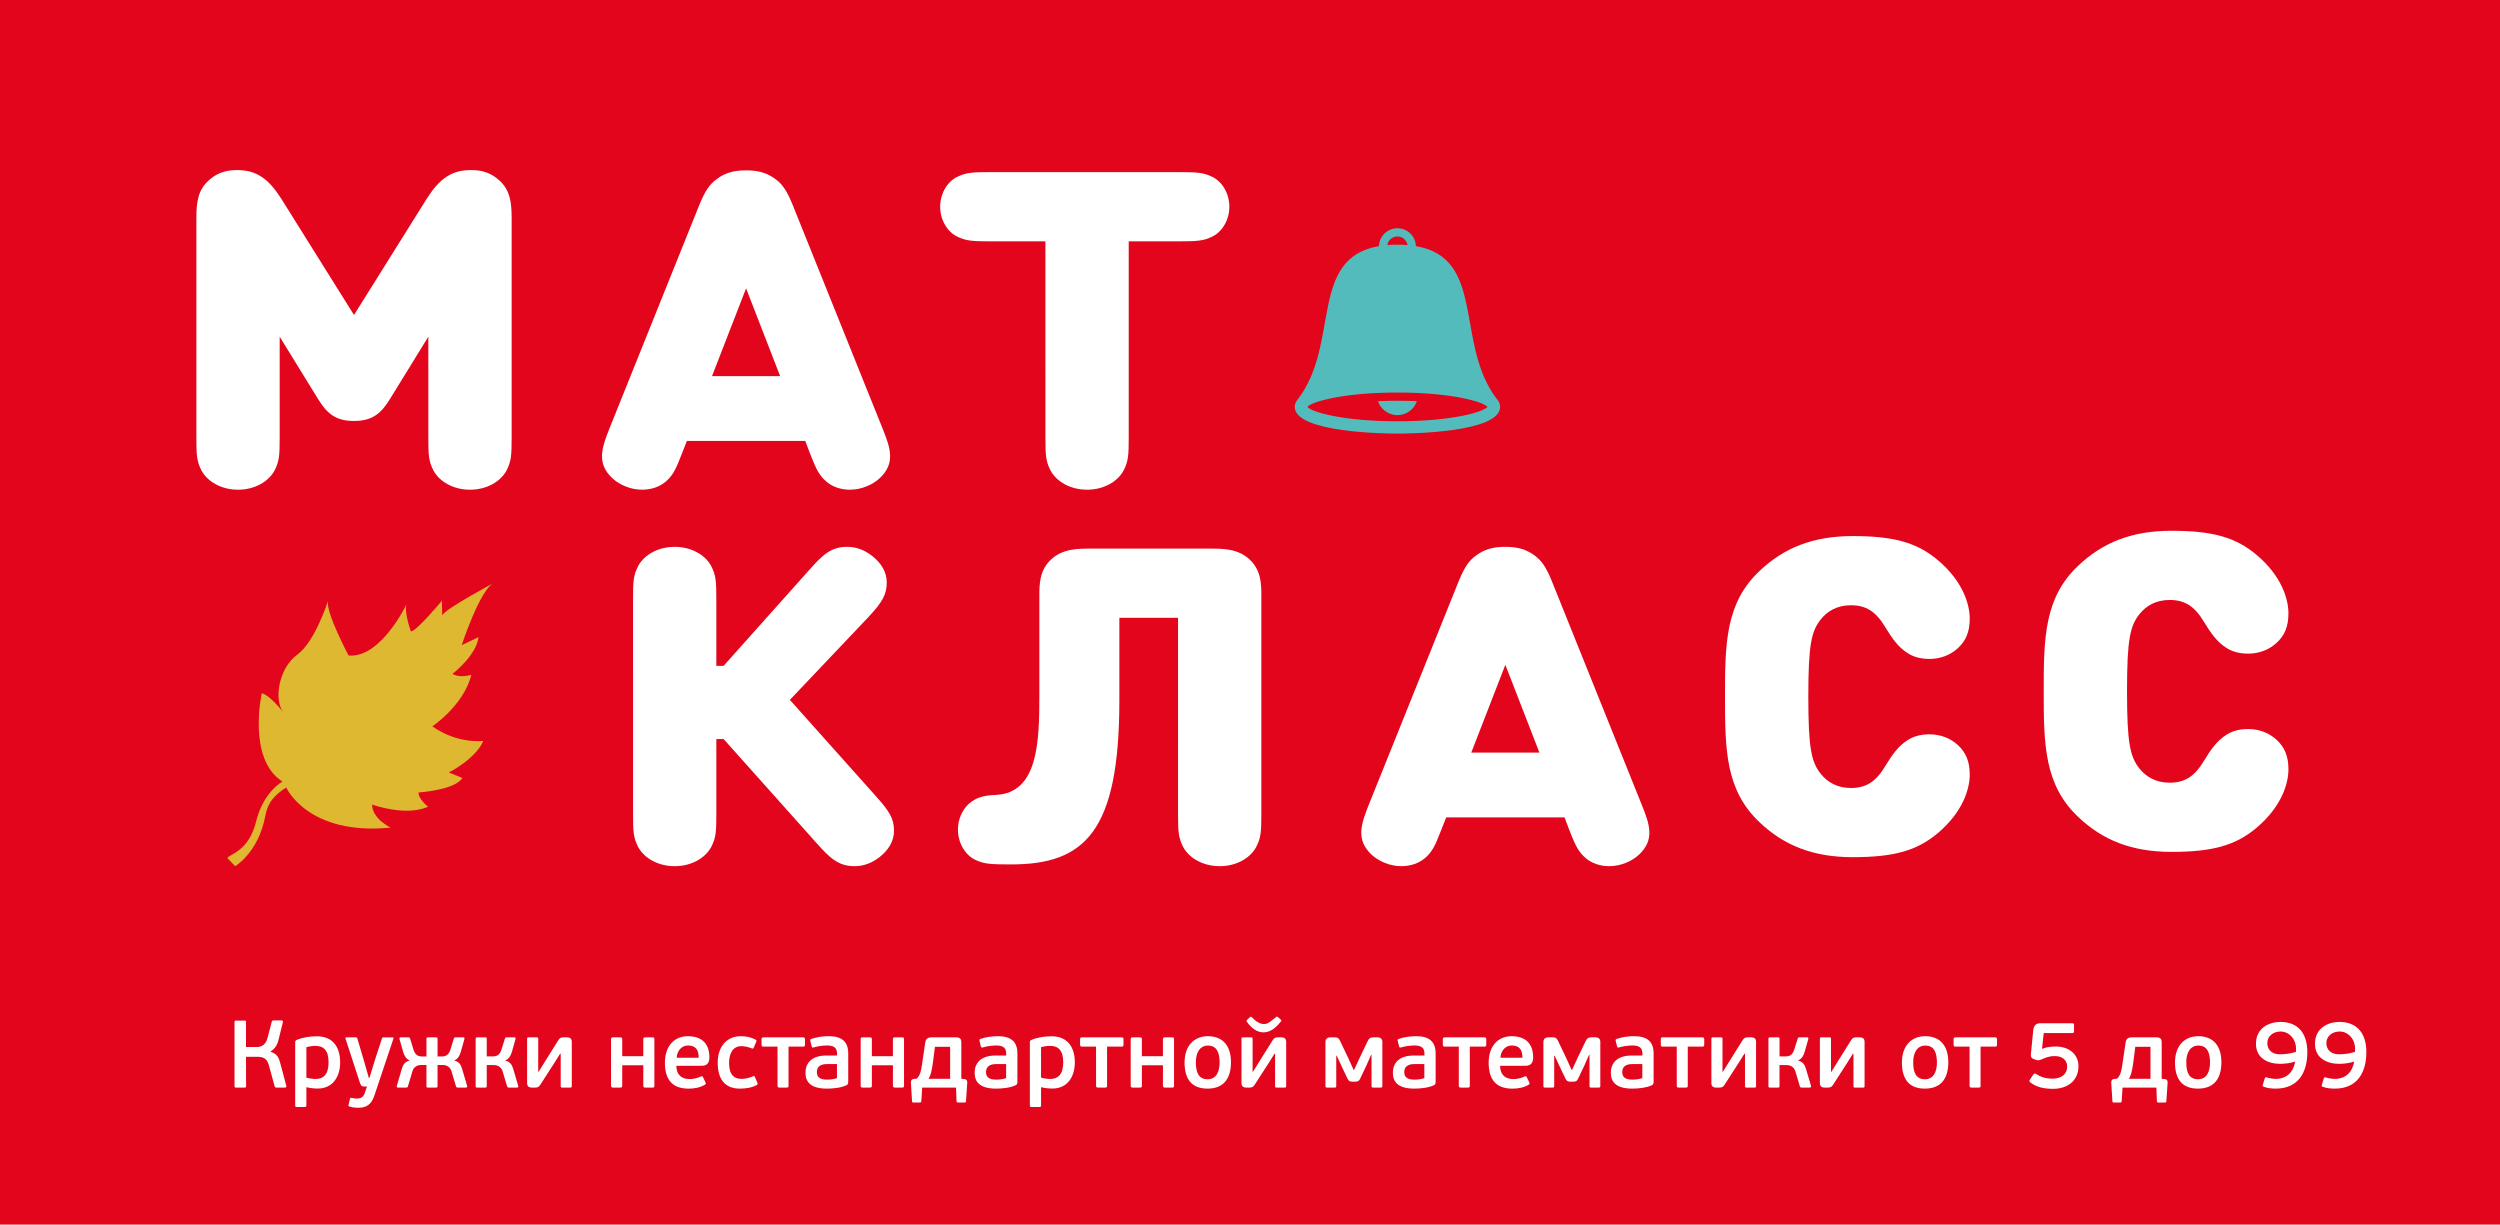 <?xml version="1.0" encoding="utf-8"?>
<!-- Generator: Adobe Illustrator 15.0.0, SVG Export Plug-In . SVG Version: 6.00 Build 0)  -->
<!DOCTYPE svg PUBLIC "-//W3C//DTD SVG 1.1//EN" "http://www.w3.org/Graphics/SVG/1.1/DTD/svg11.dtd">
<svg version="1.1" id="Layer_1" xmlns="http://www.w3.org/2000/svg" xmlns:xlink="http://www.w3.org/1999/xlink" x="0px" y="0px"
	 width="273.139px" height="133.794px" viewBox="0 0 273.139 133.794" enable-background="new 0 0 273.139 133.794"
	 xml:space="preserve">
<g>
	<rect fill="#E3051B" width="273.139" height="133.794"/>
</g>
<g>
	<g>
		<g>
			<path fill="#FFFFFF" d="M21.455,47.785c0,1.938,0.035,2.617,0.569,3.635c0.655,1.211,2.172,2.083,3.982,2.083
				s3.327-0.872,3.982-2.083c0.534-1.018,0.569-1.696,0.569-3.635v-11l4.207,6.833c0.982,1.599,1.948,2.374,3.913,2.374
				s2.931-0.775,3.914-2.374l4.207-6.833v11c0,1.938,0.034,2.617,0.569,3.635c0.655,1.211,2.172,2.083,3.982,2.083
				s3.327-0.872,3.982-2.083c0.534-1.018,0.569-1.696,0.569-3.635V23.799c0-1.793-0.207-3.037-1.328-4.071
				c-0.828-0.774-1.81-1.146-3.034-1.146c-1.086,0-1.862,0.178-2.672,0.679c-0.896,0.565-1.568,1.405-2.224,2.423l-7.965,12.729
				l-7.964-12.729c-0.655-1.018-1.328-1.857-2.224-2.423c-0.81-0.501-1.586-0.679-2.655-0.679c-1.241,0-2.224,0.372-3.052,1.146
				c-1.12,1.034-1.327,2.278-1.327,4.071C21.455,47.785,21.455,47.785,21.455,47.785z"/>
		</g>
	</g>
</g>
<g>
	<g>
		<g>
			<path fill="#FFFFFF" d="M66.584,46.816c-0.845,2.132-1.414,3.796,0.31,5.427c0.81,0.743,2.017,1.26,3.258,1.26
				c1.017,0,1.914-0.322,2.569-0.872c0.776-0.662,1.103-1.309,1.775-3.053l0.552-1.405h12.93l0.534,1.405
				c0.673,1.744,1.017,2.391,1.793,3.053c0.638,0.55,1.552,0.872,2.552,0.872c1.24,0,2.465-0.517,3.258-1.26
				c1.741-1.631,1.172-3.295,0.311-5.427L86.6,22.377c-0.639-1.583-1.139-2.262-1.88-2.811c-0.914-0.679-1.862-0.953-3.207-0.953
				s-2.31,0.274-3.207,0.953c-0.758,0.549-1.241,1.228-1.896,2.811C66.584,46.816,66.584,46.816,66.584,46.816z M85.236,41.098
				H77.79l3.724-9.595C85.236,41.098,85.236,41.098,85.236,41.098z"/>
		</g>
	</g>
</g>
<g>
	<g>
		<g>
			<path fill="#FFFFFF" d="M114.218,47.785c0,1.938,0.034,2.617,0.569,3.635c0.654,1.211,2.172,2.083,3.982,2.083
				c1.81,0,3.326-0.872,3.982-2.083c0.533-1.018,0.568-1.696,0.568-3.635V26.367h5.563c1.861,0,2.568-0.049,3.465-0.469
				c1.139-0.501,1.966-1.81,1.966-3.312s-0.827-2.811-1.966-3.312c-0.896-0.42-1.604-0.468-3.465-0.468H108.15
				c-1.861,0-2.568,0.048-3.465,0.468c-1.138,0.501-1.965,1.81-1.965,3.312s0.827,2.811,1.965,3.312
				c0.896,0.42,1.604,0.469,3.465,0.469h6.067C114.218,47.785,114.218,47.785,114.218,47.785z"/>
		</g>
	</g>
</g>
<g>
	<g>
		<g>
			<g>
				<path fill="#FFFFFF" d="M69.163,88.917c0,1.938,0.034,2.617,0.569,3.635c0.655,1.211,2.172,2.083,3.982,2.083
					c1.81,0,3.327-0.872,3.982-2.083c0.534-1.018,0.569-1.696,0.569-3.635v-8.173h0.793l10.084,11.29
					c1.535,1.729,2.466,2.601,4.225,2.601c1.034,0,1.931-0.371,2.74-1.001c0.982-0.775,1.569-1.745,1.569-2.875
					c0-1.309-0.483-2.116-2.017-3.813l-9.361-10.483l8.568-9.029c1.568-1.68,2.017-2.503,2.017-3.812c0-1.131-0.604-2.1-1.586-2.875
					c-0.793-0.631-1.707-1.002-2.741-1.002c-1.758,0-2.689,0.872-4.207,2.601l-9.292,10.402h-0.793v-7.285
					c0-1.938-0.035-2.616-0.569-3.634c-0.655-1.212-2.172-2.084-3.982-2.084c-1.811,0-3.328,0.872-3.982,2.084
					c-0.535,1.018-0.569,1.695-0.569,3.634C69.163,88.917,69.163,88.917,69.163,88.917z"/>
			</g>
		</g>
	</g>
	<g>
		<g>
			<g>
				<path fill="#FFFFFF" d="M128.708,88.917c0,1.938,0.034,2.617,0.569,3.635c0.654,1.211,2.172,2.083,3.982,2.083
					c1.81,0,3.326-0.872,3.982-2.083c0.533-1.018,0.568-1.696,0.568-3.635V65.141c0-1.261,0-2.827-1.275-4.006
					c-1.259-1.195-2.932-1.195-4.275-1.195h-13.154c-1.328,0-3.017,0-4.275,1.195c-1.275,1.179-1.275,2.745-1.275,4.006v10.741
					c0,5.185-0.121,10.758-4.775,10.968c-1.293,0.048-2.172,0.274-2.982,1.018c-0.689,0.662-1.139,1.68-1.139,2.762
					c0,1.503,0.828,2.843,1.966,3.344c0.913,0.42,1.604,0.469,3.827,0.469c8.017,0,11.844-3.489,11.844-17.93v-9.013h6.413
					C128.708,88.917,128.708,88.917,128.708,88.917z"/>
			</g>
		</g>
	</g>
	<g>
		<g>
			<g>
				<path fill="#FFFFFF" d="M149.537,87.948c-0.845,2.132-1.413,3.796,0.311,5.427c0.811,0.743,2.018,1.26,3.259,1.26
					c1.017,0,1.913-0.323,2.568-0.872c0.775-0.662,1.104-1.309,1.775-3.053l0.552-1.405h12.93l0.534,1.405
					c0.673,1.744,1.018,2.391,1.793,3.053c0.638,0.549,1.552,0.872,2.552,0.872c1.241,0,2.465-0.517,3.258-1.26
					c1.741-1.631,1.173-3.295,0.311-5.427l-9.826-24.439c-0.638-1.583-1.138-2.262-1.879-2.811
					c-0.914-0.679-1.862-0.953-3.207-0.953s-2.31,0.274-3.206,0.953c-0.759,0.549-1.241,1.228-1.896,2.811
					C149.537,87.948,149.537,87.948,149.537,87.948z M168.19,82.229h-7.447l3.724-9.595C168.19,82.229,168.19,82.229,168.19,82.229z
					"/>
			</g>
		</g>
	</g>
	<g>
		<g>
			<g>
				<path fill="#FFFFFF" d="M188.466,76.109c0,5.815,0.052,10.241,3.81,13.762c2.621,2.472,5.759,3.78,10.154,3.78
					c4.5,0,7-0.711,9.275-2.617c2.793-2.358,3.499-4.894,3.499-6.396c0-1.502-0.448-2.438-1.275-3.214s-1.931-1.195-3.12-1.195
					c-1.018,0-1.811,0.242-2.431,0.662c-0.983,0.63-1.638,1.551-2.414,2.827c-1.034,1.728-2.12,2.374-3.741,2.374
					c-1.551,0-2.586-0.679-3.258-1.502c-1.069-1.309-1.396-2.811-1.396-8.48s0.327-7.172,1.396-8.48
					c0.672-0.823,1.707-1.502,3.258-1.502c1.621,0,2.707,0.646,3.741,2.375c0.776,1.275,1.431,2.196,2.414,2.826
					c0.62,0.42,1.413,0.662,2.431,0.662c1.189,0,2.293-0.42,3.12-1.195s1.275-1.712,1.275-3.214c0-1.503-0.706-4.055-3.499-6.396
					c-2.275-1.906-4.775-2.617-9.275-2.617c-4.396,0-7.533,1.309-10.154,3.78C188.518,65.853,188.466,70.294,188.466,76.109z"/>
			</g>
		</g>
	</g>
	<g>
		<g>
			<g>
				<path fill="#FFFFFF" d="M223.287,75.531c0,5.815,0.052,10.241,3.81,13.762c2.62,2.472,5.758,3.78,10.154,3.78
					c4.499,0,6.999-0.711,9.274-2.617c2.793-2.358,3.5-4.894,3.5-6.396c0-1.502-0.448-2.438-1.275-3.214
					c-0.828-0.775-1.932-1.195-3.121-1.195c-1.017,0-1.81,0.242-2.431,0.662c-0.982,0.63-1.638,1.551-2.413,2.827
					c-1.034,1.728-2.121,2.374-3.741,2.374c-1.552,0-2.586-0.679-3.259-1.502c-1.068-1.309-1.396-2.811-1.396-8.48
					s0.328-7.172,1.396-8.48c0.673-0.823,1.707-1.502,3.259-1.502c1.62,0,2.707,0.646,3.741,2.375
					c0.775,1.275,1.431,2.196,2.413,2.826c0.621,0.42,1.414,0.662,2.431,0.662c1.189,0,2.293-0.42,3.121-1.195
					c0.827-0.775,1.275-1.712,1.275-3.214s-0.707-4.055-3.5-6.396c-2.275-1.906-4.775-2.617-9.274-2.617
					c-4.396,0-7.534,1.309-10.154,3.78C223.339,65.274,223.287,69.716,223.287,75.531z"/>
			</g>
		</g>
	</g>
</g>
<g>
	<path fill="#FFFFFF" d="M30.63,116.189l0.648,2.426c0.032,0.073,0.032,0.209-0.146,0.209h-0.92c-0.073,0-0.167-0.011-0.209-0.146
		l-0.627-2.289c-0.209-0.753-0.596-0.931-1.317-0.931h-1.181l0.01,3.199c0,0.156-0.052,0.167-0.188,0.167h-0.888
		c-0.125,0-0.188-0.011-0.188-0.167v-6.983c0-0.157,0.063-0.167,0.188-0.167h0.899c0.136,0,0.198,0.01,0.167,0.167v2.718h1.119
		c0.408,0,1.003-0.094,1.233-0.993l0.46-1.767c0.031-0.136,0.136-0.146,0.209-0.146h0.857c0.178,0,0.178,0.136,0.146,0.209
		l-0.459,1.871c-0.136,0.586-0.418,1.035-0.868,1.297v0.052C30.306,115.165,30.463,115.563,30.63,116.189z"/>
	<path fill="#FFFFFF" d="M33.275,120.946h-0.826c-0.136,0-0.199-0.021-0.199-0.178v-6.899c0-0.125,0.031-0.178,0.167-0.251
		c0.7-0.303,1.505-0.397,2.206-0.397c1.808,0,2.54,1.255,2.54,2.854c0,1.558-0.805,2.854-2.446,2.854
		c-0.376,0-0.752-0.031-1.244-0.146v1.986C33.474,120.925,33.432,120.946,33.275,120.946z M34.446,114.267
		c-0.282,0-0.721,0.063-0.972,0.146v3.324c0.429,0.114,0.742,0.146,1.024,0.146c0.805,0,1.401-0.46,1.401-1.818
		C35.899,114.736,35.345,114.267,34.446,114.267z"/>
	<path fill="#FFFFFF" d="M39.15,121.029c-0.219,0-0.575-0.01-0.92-0.125c-0.157-0.031-0.178-0.073-0.146-0.198l0.146-0.638
		c0.032-0.137,0.084-0.146,0.209-0.115c0.24,0.052,0.334,0.073,0.512,0.073c0.491,0,0.752-0.157,0.92-0.659l0.219-0.658H39.84
		c-0.25,0-0.397-0.021-0.522-0.429l-1.568-4.798c-0.031-0.095,0.01-0.146,0.115-0.146h0.962c0.157,0,0.188,0.021,0.219,0.136
		l0.711,2.404l0.543,1.893h0.063l0.585-1.913l0.773-2.373c0.031-0.115,0.052-0.146,0.209-0.146h0.951
		c0.104,0,0.136,0.042,0.104,0.136l-2.091,6.251v-0.01C40.572,120.675,40.028,121.029,39.15,121.029z"/>
	<path fill="#FFFFFF" d="M46.029,116.357c-0.429,0-0.826,0.198-0.961,0.669l-0.502,1.672c-0.031,0.115-0.125,0.126-0.178,0.126
		h-0.899c-0.167,0-0.146-0.115-0.135-0.188l0.533-1.809c0.136-0.438,0.272-0.794,0.857-0.961l-0.011-0.021
		c-0.387-0.167-0.585-0.533-0.7-0.962l-0.387-1.369c-0.011-0.073-0.011-0.178,0.125-0.178h0.857c0.073,0,0.136,0.011,0.178,0.136
		l0.376,1.224c0.199,0.616,0.543,0.731,0.951,0.731h0.46v-1.924c0-0.156,0.052-0.167,0.188-0.167h0.836
		c0.125,0,0.188,0.011,0.188,0.167v1.924h0.45c0.387,0,0.752-0.115,0.951-0.731l0.376-1.224c0.042-0.125,0.104-0.136,0.178-0.136
		h0.857c0.136,0,0.136,0.104,0.125,0.178l-0.387,1.369c-0.115,0.429-0.313,0.795-0.7,0.962l-0.011,0.021
		c0.585,0.167,0.721,0.522,0.857,0.961l0.533,1.809c0.01,0.073,0.031,0.188-0.136,0.188h-0.899c-0.052,0-0.146-0.011-0.178-0.126
		l-0.501-1.672c-0.136-0.471-0.533-0.669-0.962-0.669h-0.554v2.3c0,0.156-0.063,0.167-0.188,0.167h-0.836
		c-0.136,0-0.188-0.011-0.188-0.167v-2.3H46.029z"/>
	<path fill="#FFFFFF" d="M52.991,118.824h-0.836c-0.125,0-0.188-0.011-0.188-0.167v-5.154c0-0.156,0.063-0.167,0.188-0.167h0.836
		c0.136,0,0.188,0.011,0.188,0.167v1.913h0.659c0.387,0,0.742-0.104,0.941-0.721l0.387-1.224c0.031-0.125,0.104-0.136,0.178-0.136
		H56.2c0.136,0,0.136,0.104,0.125,0.178l-0.387,1.369c-0.115,0.429-0.324,0.795-0.711,0.962l-0.01,0.021
		c0.575,0.167,0.732,0.522,0.868,0.961l0.533,1.809c0.01,0.073,0.031,0.188-0.136,0.188h-0.898c-0.053,0-0.146-0.011-0.178-0.126
		l-0.501-1.672c-0.157-0.471-0.533-0.659-0.962-0.659h-0.763v2.29C53.179,118.813,53.127,118.824,52.991,118.824z"/>
	<path fill="#FFFFFF" d="M57.779,113.336h0.826c0.157,0,0.199,0.011,0.199,0.167v3.596h0.042l0.648-1.045
		c0.167-0.251,0.324-0.512,1.484-2.373c0.178-0.261,0.261-0.345,0.596-0.345h0.376c0.324,0,0.522,0.136,0.522,0.502v4.819
		c0,0.156-0.052,0.167-0.188,0.167h-0.836c-0.136,0-0.188-0.011-0.188-0.167v-3.533h-0.063l-0.627,1.003l-1.516,2.353
		c-0.178,0.282-0.303,0.345-0.596,0.345h-0.356c-0.345,0-0.512-0.167-0.512-0.502v-4.819
		C57.591,113.347,57.643,113.336,57.779,113.336z"/>
	<path fill="#FFFFFF" d="M67.752,118.824h-0.763c-0.157,0-0.23-0.042-0.23-0.209v-5.081c0-0.156,0.073-0.198,0.23-0.198h0.763
		c0.167,0,0.23,0.031,0.23,0.198v1.861h2.3v-1.861c0-0.156,0.073-0.198,0.23-0.198h0.763c0.178,0,0.219,0.031,0.219,0.198v5.081
		c0,0.178-0.042,0.209-0.219,0.209h-0.763c-0.157,0-0.23-0.042-0.23-0.209v-2.227h-2.3v2.227
		C67.982,118.793,67.919,118.824,67.752,118.824z"/>
	<path fill="#FFFFFF" d="M77.505,115.521c0,0.722-0.366,0.92-0.836,0.92h-2.781c0.031,1.087,0.659,1.453,1.463,1.453
		c0.45,0,0.899-0.125,1.223-0.282c0.115-0.052,0.188-0.031,0.23,0.063l0.282,0.597c0.052,0.114,0.021,0.188-0.073,0.24
		c-0.533,0.324-1.191,0.428-1.767,0.428c-1.683,0-2.603-0.867-2.603-2.832c0-1.84,1.045-2.896,2.499-2.896
		C76.743,113.211,77.505,114.089,77.505,115.521z M73.931,115.563h2.404c0-0.742-0.23-1.338-1.171-1.338
		C74.432,114.225,73.962,114.862,73.931,115.563z"/>
	<path fill="#FFFFFF" d="M82.241,117.601c0.157-0.073,0.199-0.041,0.24,0.073l0.261,0.606c0.073,0.115,0.052,0.199-0.063,0.262
		c-0.575,0.324-1.275,0.396-1.85,0.396c-1.558,0-2.415-0.951-2.415-2.822c0-1.766,0.983-2.905,2.53-2.905
		c0.575,0,1.119,0.114,1.589,0.365c0.125,0.073,0.156,0.126,0.083,0.262l-0.261,0.616c-0.052,0.115-0.094,0.146-0.261,0.073
		c-0.334-0.125-0.69-0.229-1.098-0.229c-0.961,0-1.338,0.867-1.338,1.818c0,0.973,0.282,1.757,1.359,1.757
		C81.468,117.873,81.948,117.737,82.241,117.601z"/>
	<path fill="#FFFFFF" d="M86.151,118.615c0,0.178-0.052,0.209-0.22,0.209h-0.753c-0.167,0-0.229-0.042-0.229-0.209v-4.265h-1.537
		c-0.167,0-0.209-0.074-0.209-0.21v-0.575c0-0.156,0.032-0.229,0.209-0.229h4.328c0.178,0,0.209,0.073,0.209,0.229v0.575
		c0,0.136-0.042,0.21-0.209,0.21h-1.589V118.615z"/>
	<path fill="#FFFFFF" d="M92.477,118.573c-0.617,0.282-1.465,0.365-2.133,0.365c-1.851,0-2.342-0.794-2.342-1.745
		c0-0.972,0.605-1.871,2.279-1.871h1.17v-0.178c0-0.533-0.188-0.92-1.076-0.92c-0.471,0-1.108,0.094-1.453,0.209
		c-0.156,0.042-0.209,0.021-0.24-0.104l-0.146-0.596c-0.031-0.115,0-0.188,0.094-0.22c0.586-0.22,1.328-0.303,1.944-0.303
		c1.453,0,2.101,0.658,2.101,1.881v3.137C92.674,118.396,92.611,118.511,92.477,118.573z M90.438,116.252
		c-0.46,0-1.191,0.063-1.191,0.899c0,0.596,0.439,0.805,1.107,0.805c0.199,0,0.722-0.021,1.088-0.167v-1.537H90.438z"/>
	<path fill="#FFFFFF" d="M95.027,118.824h-0.764c-0.156,0-0.23-0.042-0.23-0.209v-5.081c0-0.156,0.074-0.198,0.23-0.198h0.764
		c0.167,0,0.229,0.031,0.229,0.198v1.861h2.3v-1.861c0-0.156,0.073-0.198,0.23-0.198h0.763c0.178,0,0.22,0.031,0.22,0.198v5.081
		c0,0.178-0.042,0.209-0.22,0.209h-0.763c-0.157,0-0.23-0.042-0.23-0.209v-2.227h-2.3v2.227
		C95.257,118.793,95.194,118.824,95.027,118.824z"/>
	<path fill="#FFFFFF" d="M100.734,116.294l0.355-2.394c0.053-0.387,0.251-0.564,0.722-0.564h2.624c0.512,0,0.596,0.22,0.596,0.586
		v3.94l0.324,0.031c0.281,0.031,0.324,0.188,0.324,0.387l-0.137,2.028c0,0.094-0.041,0.146-0.136,0.146h-0.763
		c-0.084,0-0.125-0.053-0.137-0.146l-0.052-1.484h-3.7c-0.031,0.491-0.063,0.993-0.094,1.484c-0.012,0.094-0.053,0.146-0.146,0.146
		h-0.742c-0.084,0-0.126-0.042-0.126-0.137l-0.126-2.027c0-0.209,0.043-0.376,0.335-0.408l0.304-0.031
		C100.516,117.496,100.631,117.058,100.734,116.294z M102.146,114.371l-0.199,1.578c-0.167,1.255-0.303,1.6-0.502,1.913h2.362
		v-3.491H102.146z"/>
	<path fill="#FFFFFF" d="M110.959,118.573c-0.617,0.282-1.464,0.365-2.133,0.365c-1.851,0-2.342-0.794-2.342-1.745
		c0-0.972,0.606-1.871,2.279-1.871h1.17v-0.178c0-0.533-0.188-0.92-1.076-0.92c-0.471,0-1.108,0.094-1.453,0.209
		c-0.156,0.042-0.209,0.021-0.24-0.104l-0.146-0.596c-0.031-0.115,0-0.188,0.094-0.22c0.586-0.22,1.328-0.303,1.945-0.303
		c1.452,0,2.101,0.658,2.101,1.881v3.137C111.157,118.396,111.094,118.511,110.959,118.573z M108.92,116.252
		c-0.459,0-1.191,0.063-1.191,0.899c0,0.596,0.439,0.805,1.107,0.805c0.199,0,0.722-0.021,1.088-0.167v-1.537H108.92z"/>
	<path fill="#FFFFFF" d="M113.541,120.946h-0.826c-0.136,0-0.198-0.021-0.198-0.178v-6.899c0-0.125,0.031-0.178,0.167-0.251
		c0.701-0.303,1.506-0.397,2.206-0.397c1.808,0,2.54,1.255,2.54,2.854c0,1.558-0.805,2.854-2.446,2.854
		c-0.376,0-0.753-0.031-1.243-0.146v1.986C113.74,120.925,113.697,120.946,113.541,120.946z M114.712,114.267
		c-0.282,0-0.722,0.063-0.972,0.146v3.324c0.428,0.114,0.742,0.146,1.023,0.146c0.805,0,1.4-0.46,1.4-1.818
		C116.164,114.736,115.611,114.267,114.712,114.267z"/>
	<path fill="#FFFFFF" d="M120.953,118.615c0,0.178-0.053,0.209-0.221,0.209h-0.752c-0.168,0-0.23-0.042-0.23-0.209v-4.265h-1.536
		c-0.167,0-0.21-0.074-0.21-0.21v-0.575c0-0.156,0.032-0.229,0.21-0.229h4.327c0.178,0,0.209,0.073,0.209,0.229v0.575
		c0,0.136-0.041,0.21-0.209,0.21h-1.588V118.615z"/>
	<path fill="#FFFFFF" d="M124.528,118.824h-0.763c-0.157,0-0.23-0.042-0.23-0.209v-5.081c0-0.156,0.073-0.198,0.23-0.198h0.763
		c0.167,0,0.229,0.031,0.229,0.198v1.861h2.3v-1.861c0-0.156,0.073-0.198,0.229-0.198h0.764c0.178,0,0.22,0.031,0.22,0.198v5.081
		c0,0.178-0.042,0.209-0.22,0.209h-0.764c-0.156,0-0.229-0.042-0.229-0.209v-2.227h-2.3v2.227
		C124.758,118.793,124.695,118.824,124.528,118.824z"/>
	<path fill="#FFFFFF" d="M131.93,118.938c-1.684,0-2.51-0.982-2.51-2.854c0-1.829,1.046-2.874,2.541-2.874
		c1.662,0,2.529,1.076,2.529,2.843C134.49,117.904,133.633,118.938,131.93,118.938z M131.981,114.235
		c-0.899,0-1.327,0.784-1.327,1.818c0,1.16,0.324,1.861,1.285,1.861c0.973,0,1.307-0.868,1.307-1.83
		C133.246,115.082,132.985,114.235,131.981,114.235z"/>
	<path fill="#FFFFFF" d="M135.829,113.336h0.825c0.157,0,0.199,0.011,0.199,0.167v3.596h0.041l0.648-1.045
		c0.168-0.251,0.324-0.512,1.484-2.373c0.178-0.261,0.262-0.345,0.596-0.345H140c0.324,0,0.522,0.136,0.522,0.502v4.819
		c0,0.156-0.053,0.167-0.188,0.167h-0.836c-0.136,0-0.188-0.011-0.188-0.167v-3.533h-0.063l-0.627,1.003l-1.517,2.353
		c-0.177,0.282-0.303,0.345-0.596,0.345h-0.355c-0.344,0-0.512-0.167-0.512-0.502v-4.819
		C135.641,113.347,135.693,113.336,135.829,113.336z M136.227,111.632c-0.031-0.042-0.084-0.104,0.031-0.219l0.293-0.272
		c0.125-0.115,0.135-0.052,0.25,0.031c0.429,0.449,0.879,0.711,1.286,0.711c0.345,0,0.616-0.146,1.296-0.742
		c0.126-0.115,0.157-0.073,0.23-0.021l0.292,0.251c0.136,0.114,0.084,0.178,0.042,0.229c-0.637,0.826-1.285,1.191-1.912,1.191
		C137.281,112.792,136.645,112.249,136.227,111.632z"/>
	<path fill="#FFFFFF" d="M149.293,116.398l-0.679,1.433c-0.126,0.262-0.23,0.345-0.522,0.345h-0.355
		c-0.293,0-0.397-0.083-0.523-0.345l-0.647-1.359l-0.522-1.129h-0.053v3.304c0,0.156-0.042,0.178-0.198,0.178h-0.774
		c-0.135,0-0.208-0.021-0.208-0.178v-4.809c0-0.282,0.156-0.502,0.532-0.502h0.481c0.282,0,0.418,0.042,0.575,0.366l0.909,1.902
		l0.585,1.296h0.042l0.659-1.422l0.846-1.756c0.157-0.303,0.282-0.387,0.606-0.387h0.45c0.376,0,0.532,0.209,0.532,0.491v4.819
		c0,0.156-0.052,0.178-0.209,0.178h-0.763c-0.157,0-0.209-0.021-0.209-0.178v-3.387h-0.053L149.293,116.398z"/>
	<path fill="#FFFFFF" d="M156.653,118.573c-0.617,0.282-1.464,0.365-2.133,0.365c-1.851,0-2.342-0.794-2.342-1.745
		c0-0.972,0.606-1.871,2.279-1.871h1.171v-0.178c0-0.533-0.188-0.92-1.077-0.92c-0.47,0-1.108,0.094-1.453,0.209
		c-0.156,0.042-0.209,0.021-0.24-0.104l-0.146-0.596c-0.031-0.115,0-0.188,0.094-0.22c0.586-0.22,1.328-0.303,1.944-0.303
		c1.454,0,2.102,0.658,2.102,1.881v3.137C156.852,118.396,156.789,118.511,156.653,118.573z M154.614,116.252
		c-0.459,0-1.191,0.063-1.191,0.899c0,0.596,0.439,0.805,1.108,0.805c0.198,0,0.721-0.021,1.087-0.167v-1.537H154.614z"/>
	<path fill="#FFFFFF" d="M160.584,118.615c0,0.178-0.053,0.209-0.22,0.209h-0.752c-0.168,0-0.23-0.042-0.23-0.209v-4.265h-1.536
		c-0.168,0-0.21-0.074-0.21-0.21v-0.575c0-0.156,0.032-0.229,0.21-0.229h4.327c0.178,0,0.209,0.073,0.209,0.229v0.575
		c0,0.136-0.042,0.21-0.209,0.21h-1.589V118.615z"/>
	<path fill="#FFFFFF" d="M167.504,115.521c0,0.722-0.365,0.92-0.836,0.92h-2.78c0.031,1.087,0.658,1.453,1.464,1.453
		c0.448,0,0.898-0.125,1.223-0.282c0.115-0.052,0.188-0.031,0.229,0.063l0.282,0.597c0.053,0.114,0.021,0.188-0.073,0.24
		c-0.533,0.324-1.191,0.428-1.767,0.428c-1.683,0-2.603-0.867-2.603-2.832c0-1.84,1.045-2.896,2.498-2.896
		C166.741,113.211,167.504,114.089,167.504,115.521z M163.929,115.563h2.405c0-0.742-0.23-1.338-1.171-1.338
		C164.431,114.225,163.961,114.862,163.929,115.563z"/>
	<path fill="#FFFFFF" d="M173.107,116.398l-0.68,1.433c-0.125,0.262-0.229,0.345-0.522,0.345h-0.355
		c-0.293,0-0.397-0.083-0.522-0.345l-0.648-1.359l-0.522-1.129h-0.053v3.304c0,0.156-0.041,0.178-0.198,0.178h-0.773
		c-0.136,0-0.209-0.021-0.209-0.178v-4.809c0-0.282,0.157-0.502,0.533-0.502h0.48c0.282,0,0.418,0.042,0.575,0.366l0.909,1.902
		l0.586,1.296h0.041l0.659-1.422l0.847-1.756c0.156-0.303,0.282-0.387,0.606-0.387h0.449c0.376,0,0.533,0.209,0.533,0.491v4.819
		c0,0.156-0.052,0.178-0.209,0.178h-0.763c-0.157,0-0.21-0.021-0.21-0.178v-3.387h-0.052L173.107,116.398z"/>
	<path fill="#FFFFFF" d="M180.467,118.573c-0.616,0.282-1.463,0.365-2.132,0.365c-1.851,0-2.342-0.794-2.342-1.745
		c0-0.972,0.606-1.871,2.279-1.871h1.171v-0.178c0-0.533-0.188-0.92-1.077-0.92c-0.471,0-1.108,0.094-1.453,0.209
		c-0.156,0.042-0.209,0.021-0.24-0.104l-0.146-0.596c-0.031-0.115,0-0.188,0.094-0.22c0.586-0.22,1.328-0.303,1.944-0.303
		c1.453,0,2.102,0.658,2.102,1.881v3.137C180.666,118.396,180.603,118.511,180.467,118.573z M178.429,116.252
		c-0.46,0-1.191,0.063-1.191,0.899c0,0.596,0.439,0.805,1.108,0.805c0.198,0,0.721-0.021,1.087-0.167v-1.537H178.429z"/>
	<path fill="#FFFFFF" d="M184.398,118.615c0,0.178-0.053,0.209-0.22,0.209h-0.753c-0.167,0-0.229-0.042-0.229-0.209v-4.265h-1.537
		c-0.167,0-0.209-0.074-0.209-0.21v-0.575c0-0.156,0.031-0.229,0.209-0.229h4.328c0.178,0,0.209,0.073,0.209,0.229v0.575
		c0,0.136-0.042,0.21-0.209,0.21h-1.589V118.615z"/>
	<path fill="#FFFFFF" d="M187.169,113.336h0.825c0.157,0,0.199,0.011,0.199,0.167v3.596h0.041l0.648-1.045
		c0.168-0.251,0.324-0.512,1.484-2.373c0.178-0.261,0.262-0.345,0.596-0.345h0.377c0.323,0,0.522,0.136,0.522,0.502v4.819
		c0,0.156-0.053,0.167-0.188,0.167h-0.836c-0.136,0-0.188-0.011-0.188-0.167v-3.533h-0.063l-0.627,1.003l-1.516,2.353
		c-0.178,0.282-0.304,0.345-0.597,0.345h-0.354c-0.346,0-0.513-0.167-0.513-0.502v-4.819
		C186.98,113.347,187.033,113.336,187.169,113.336z"/>
	<path fill="#FFFFFF" d="M194.235,118.824h-0.836c-0.126,0-0.188-0.011-0.188-0.167v-5.154c0-0.156,0.063-0.167,0.188-0.167h0.836
		c0.136,0,0.188,0.011,0.188,0.167v1.913h0.658c0.387,0,0.742-0.104,0.941-0.721l0.387-1.224c0.031-0.125,0.104-0.136,0.178-0.136
		h0.856c0.136,0,0.136,0.104,0.126,0.178l-0.387,1.369c-0.115,0.429-0.324,0.795-0.711,0.962l-0.011,0.021
		c0.575,0.167,0.731,0.522,0.867,0.961l0.534,1.809c0.01,0.073,0.031,0.188-0.137,0.188h-0.898c-0.053,0-0.146-0.011-0.178-0.126
		l-0.502-1.672c-0.157-0.471-0.533-0.659-0.962-0.659h-0.763v2.29C194.424,118.813,194.371,118.824,194.235,118.824z"/>
	<path fill="#FFFFFF" d="M199.023,113.336h0.825c0.157,0,0.199,0.011,0.199,0.167v3.596h0.042l0.648-1.045
		c0.166-0.251,0.323-0.512,1.483-2.373c0.178-0.261,0.262-0.345,0.596-0.345h0.377c0.324,0,0.522,0.136,0.522,0.502v4.819
		c0,0.156-0.053,0.167-0.188,0.167h-0.836c-0.136,0-0.188-0.011-0.188-0.167v-3.533h-0.063l-0.627,1.003l-1.516,2.353
		c-0.178,0.282-0.304,0.345-0.596,0.345h-0.356c-0.345,0-0.512-0.167-0.512-0.502v-4.819
		C198.835,113.347,198.888,113.336,199.023,113.336z"/>
	<path fill="#FFFFFF" d="M210.303,118.938c-1.683,0-2.509-0.982-2.509-2.854c0-1.829,1.046-2.874,2.54-2.874
		c1.662,0,2.53,1.076,2.53,2.843C212.864,117.904,212.007,118.938,210.303,118.938z M210.355,114.235
		c-0.899,0-1.328,0.784-1.328,1.818c0,1.16,0.324,1.861,1.286,1.861c0.973,0,1.307-0.868,1.307-1.83
		C211.62,115.082,211.359,114.235,210.355,114.235z"/>
	<path fill="#FFFFFF" d="M216.388,118.615c0,0.178-0.053,0.209-0.22,0.209h-0.753c-0.167,0-0.229-0.042-0.229-0.209v-4.265h-1.537
		c-0.167,0-0.209-0.074-0.209-0.21v-0.575c0-0.156,0.031-0.229,0.209-0.229h4.328c0.178,0,0.209,0.073,0.209,0.229v0.575
		c0,0.136-0.042,0.21-0.209,0.21h-1.589V118.615z"/>
	<path fill="#FFFFFF" d="M224.301,118.96c-0.889,0-1.808-0.146-2.509-0.731c-0.073-0.073-0.094-0.146-0.042-0.22l0.419-0.638
		c0.073-0.104,0.178-0.115,0.313-0.021c0.512,0.346,1.118,0.502,1.746,0.502c1.014,0,1.62-0.512,1.62-1.316
		c0-0.795-0.628-1.15-1.328-1.15c-0.711,0-1.024,0.178-1.558,0.397c-0.178,0.073-0.345,0.073-0.522,0.011l-0.24-0.084
		c-0.24-0.084-0.345-0.22-0.313-0.544l0.261-2.655c0.053-0.491,0.346-0.71,0.711-0.71h3.544c0.167,0,0.198,0.041,0.198,0.209v0.647
		c0,0.157-0.041,0.209-0.198,0.209h-3.115l-0.188,1.726c0.502-0.21,1.057-0.251,1.548-0.251c1.38,0,2.436,0.836,2.436,2.143
		C227.082,118.04,225.942,118.96,224.301,118.96z"/>
	<path fill="#FFFFFF" d="M231.881,116.294l0.355-2.394c0.052-0.387,0.25-0.564,0.721-0.564h2.624c0.512,0,0.596,0.22,0.596,0.586
		v3.94l0.324,0.031c0.282,0.031,0.324,0.188,0.324,0.387l-0.137,2.028c0,0.094-0.042,0.146-0.136,0.146h-0.763
		c-0.084,0-0.125-0.053-0.136-0.146l-0.053-1.484h-3.7c-0.031,0.491-0.063,0.993-0.094,1.484c-0.011,0.094-0.053,0.146-0.146,0.146
		h-0.742c-0.084,0-0.126-0.042-0.126-0.137l-0.125-2.027c0-0.209,0.041-0.376,0.334-0.408l0.304-0.031
		C231.661,117.496,231.776,117.058,231.881,116.294z M233.292,114.371l-0.199,1.578c-0.167,1.255-0.303,1.6-0.502,1.913h2.362
		v-3.491H233.292z"/>
	<path fill="#FFFFFF" d="M240.139,118.938c-1.683,0-2.509-0.982-2.509-2.854c0-1.829,1.046-2.874,2.54-2.874
		c1.662,0,2.53,1.076,2.53,2.843C242.7,117.904,241.843,118.938,240.139,118.938z M240.191,114.235
		c-0.899,0-1.328,0.784-1.328,1.818c0,1.16,0.324,1.861,1.286,1.861c0.973,0,1.307-0.868,1.307-1.83
		C241.456,115.082,241.195,114.235,240.191,114.235z"/>
	<path fill="#FFFFFF" d="M249.172,111.653c1.892,0,2.916,1.243,2.916,3.293c0,2.236-0.993,3.992-3.449,3.992
		c-0.387,0-0.931-0.041-1.297-0.198c-0.115-0.042-0.167-0.073-0.115-0.24l0.209-0.669c0.021-0.115,0.095-0.157,0.23-0.115
		c0.198,0.073,0.638,0.157,0.962,0.157c1.223,0,1.934-0.753,2.132-1.893c-0.449,0.157-1.098,0.251-1.631,0.251
		c-1.39,0-2.654-0.648-2.654-2.185C246.475,112.396,247.781,111.653,249.172,111.653z M249.066,115.187
		c0.628,0,1.14-0.073,1.767-0.251c0.032-0.178,0.021-0.251,0.021-0.335c0-1.118-0.784-1.902-1.693-1.902
		c-0.753,0-1.443,0.46-1.443,1.275C247.718,114.685,248.23,115.187,249.066,115.187z"/>
	<path fill="#FFFFFF" d="M255.621,111.653c1.893,0,2.917,1.243,2.917,3.293c0,2.236-0.993,3.992-3.45,3.992
		c-0.387,0-0.93-0.041-1.296-0.198c-0.115-0.042-0.167-0.073-0.115-0.24l0.209-0.669c0.021-0.115,0.095-0.157,0.23-0.115
		c0.198,0.073,0.638,0.157,0.961,0.157c1.224,0,1.935-0.753,2.133-1.893c-0.449,0.157-1.098,0.251-1.631,0.251
		c-1.39,0-2.655-0.648-2.655-2.185C252.924,112.396,254.231,111.653,255.621,111.653z M255.517,115.187
		c0.628,0,1.14-0.073,1.767-0.251c0.031-0.178,0.021-0.251,0.021-0.335c0-1.118-0.784-1.902-1.693-1.902
		c-0.753,0-1.443,0.46-1.443,1.275C254.168,114.685,254.681,115.187,255.517,115.187z"/>
</g>
<g>
	<g>
		<path fill="#53BBBC" d="M152.677,43.784c-0.756,0-1.462,0.018-2.124,0.047c0.191,0.564,0.601,1.026,1.128,1.289
			c0.301,0.149,0.638,0.235,0.996,0.235c0.357,0,0.695-0.086,0.995-0.235c0.527-0.263,0.938-0.725,1.128-1.289
			C154.138,43.802,153.432,43.784,152.677,43.784z"/>
	</g>
	<g>
		<path fill="#53BBBC" d="M163.547,43.61L163.547,43.61c-4.647-6.071-1.147-15.401-8.854-16.721
			c-0.035-1.083-0.925-1.953-2.016-1.953c-1.092,0-1.981,0.87-2.017,1.953c-7.707,1.319-4.206,10.649-8.854,16.721l0,0
			c-0.223,0.251-0.349,0.532-0.349,0.848c0,2.835,10.071,2.916,11.22,2.916s11.219-0.081,11.219-2.916
			C163.896,44.143,163.771,43.861,163.547,43.61z M152.677,25.834c0.557,0,1.017,0.409,1.104,0.942
			c-0.349-0.028-0.715-0.045-1.104-0.045c-0.39,0-0.755,0.017-1.104,0.045C151.659,26.243,152.119,25.834,152.677,25.834z
			 M152.677,46.028c-5.813,0-9.335-0.977-9.843-1.57c0.508-0.595,4.03-1.571,9.843-1.571c5.812,0,9.335,0.977,9.842,1.571
			C162.012,45.052,158.488,46.028,152.677,46.028z"/>
	</g>
</g>
<g>
	<path fill="#DEB830" d="M24.839,93.749l0.853,0.886c0,0,2.511-1.461,3.283-5.429c0.188-0.964,0.482-2.032,2.301-3.162
		c0,0,2.352,5.284,11.407,4.374c0,0-2.002-0.917-2.033-2.518c0,0,3.618,1.341,6.124,0.241c0,0-1.083-0.838-1.043-1.558
		c0,0,3.968-0.255,4.785-1.584l-1.476-0.604c0,0,2.886-1.439,3.769-3.448c0,0-2.78,0.385-5.578-1.59c0,0,3.43-2.268,4.271-5.638
		c0,0-1.226,0.416-2.062-0.096c0,0,2.618-2.014,2.841-4.015l-1.839,0.884c0,0,2.003-6.087,3.495-6.797c0,0-5.311,2.832-5.623,3.533
		l-0.03-1.601c0,0-2.868,3.454-3.401,3.348c0,0-0.798-2.272-0.446-3c0,0-2.81,5.961-6.352,5.642c0,0-2.503-4.69-2.252-5.959
		c0,0-1.399,4.438-3.344,5.856s-2.586,4.654-1.615,6.232c0,0-1.318-1.751-2.272-2.01c0,0-1.618,7.181,2.26,9.657
		c0,0-2.106,1.121-2.893,4.397C27.181,93.068,24.911,93.383,24.839,93.749z"/>
</g>
<g>
	<rect y="-169.611" width="273.139" height="133.795"/>
</g>
<g>
	<g>
		<g>
			<path fill="#FFFFFF" d="M21.455-121.825c0,1.938,0.035,2.616,0.569,3.634c0.655,1.212,2.172,2.083,3.982,2.083
				s3.327-0.871,3.982-2.083c0.534-1.018,0.569-1.696,0.569-3.634v-11l4.207,6.833c0.982,1.6,1.948,2.375,3.913,2.375
				s2.931-0.775,3.914-2.375l4.207-6.833v11c0,1.938,0.034,2.616,0.569,3.634c0.655,1.212,2.172,2.083,3.982,2.083
				s3.327-0.871,3.982-2.083c0.534-1.018,0.569-1.696,0.569-3.634v-23.987c0-1.793-0.207-3.037-1.328-4.071
				c-0.828-0.775-1.81-1.146-3.034-1.146c-1.086,0-1.862,0.177-2.672,0.678c-0.896,0.565-1.568,1.405-2.224,2.423L38.677-135.2
				l-7.964-12.729c-0.655-1.018-1.328-1.857-2.224-2.423c-0.81-0.501-1.586-0.678-2.655-0.678c-1.241,0-2.224,0.371-3.052,1.146
				c-1.12,1.034-1.327,2.278-1.327,4.071C21.455-121.825,21.455-121.825,21.455-121.825z"/>
		</g>
	</g>
</g>
<g>
	<g>
		<g>
			<path fill="#FFFFFF" d="M66.584-122.795c-0.845,2.132-1.414,3.796,0.31,5.427c0.81,0.744,2.017,1.26,3.258,1.26
				c1.017,0,1.914-0.322,2.569-0.871c0.776-0.662,1.103-1.309,1.775-3.053l0.552-1.406h12.93l0.534,1.406
				c0.673,1.744,1.017,2.391,1.793,3.053c0.638,0.549,1.552,0.871,2.552,0.871c1.24,0,2.465-0.516,3.258-1.26
				c1.741-1.631,1.172-3.295,0.311-5.427L86.6-147.234c-0.639-1.583-1.139-2.262-1.88-2.811c-0.914-0.678-1.862-0.953-3.207-0.953
				s-2.31,0.274-3.207,0.953c-0.758,0.549-1.241,1.228-1.896,2.811C66.584-122.795,66.584-122.795,66.584-122.795z M85.236-128.513
				H77.79l3.724-9.595C85.236-128.513,85.236-128.513,85.236-128.513z"/>
		</g>
	</g>
</g>
<g>
	<g>
		<g>
			<path fill="#FFFFFF" d="M114.218-121.825c0,1.938,0.034,2.616,0.569,3.634c0.654,1.212,2.172,2.083,3.982,2.083
				c1.81,0,3.326-0.871,3.982-2.083c0.533-1.018,0.568-1.696,0.568-3.634v-21.419h5.563c1.861,0,2.568-0.049,3.465-0.469
				c1.139-0.5,1.966-1.809,1.966-3.311c0-1.502-0.827-2.811-1.966-3.312c-0.896-0.42-1.604-0.468-3.465-0.468H108.15
				c-1.861,0-2.568,0.048-3.465,0.468c-1.138,0.501-1.965,1.809-1.965,3.312c0,1.502,0.827,2.811,1.965,3.311
				c0.896,0.42,1.604,0.469,3.465,0.469h6.067C114.218-121.825,114.218-121.825,114.218-121.825z"/>
		</g>
	</g>
</g>
<g>
	<g>
		<g>
			<g>
				<path fill="#FFFFFF" d="M69.163-80.694c0,1.938,0.034,2.617,0.569,3.635c0.655,1.211,2.172,2.083,3.982,2.083
					c1.81,0,3.327-0.872,3.982-2.083c0.534-1.018,0.569-1.696,0.569-3.635v-8.173h0.793l10.084,11.29
					c1.535,1.729,2.466,2.601,4.225,2.601c1.034,0,1.931-0.371,2.74-1.001c0.982-0.775,1.569-1.744,1.569-2.875
					c0-1.309-0.483-2.116-2.017-3.813l-9.361-10.482l8.568-9.029c1.568-1.68,2.017-2.504,2.017-3.813c0-1.131-0.604-2.1-1.586-2.875
					c-0.793-0.63-1.707-1.002-2.741-1.002c-1.758,0-2.689,0.873-4.207,2.602l-9.292,10.401h-0.793v-7.284
					c0-1.939-0.035-2.617-0.569-3.635c-0.655-1.211-2.172-2.084-3.982-2.084c-1.811,0-3.328,0.873-3.982,2.084
					c-0.535,1.018-0.569,1.695-0.569,3.635C69.163-80.694,69.163-80.694,69.163-80.694z"/>
			</g>
		</g>
	</g>
	<g>
		<g>
			<g>
				<path fill="#FFFFFF" d="M128.708-80.694c0,1.938,0.034,2.617,0.569,3.635c0.654,1.211,2.172,2.083,3.982,2.083
					c1.81,0,3.326-0.872,3.982-2.083c0.533-1.018,0.568-1.696,0.568-3.635v-23.776c0-1.261,0-2.827-1.275-4.006
					c-1.259-1.195-2.932-1.195-4.275-1.195h-13.154c-1.328,0-3.017,0-4.275,1.195c-1.275,1.179-1.275,2.745-1.275,4.006v10.741
					c0,5.186-0.121,10.758-4.775,10.968c-1.293,0.049-2.172,0.274-2.982,1.018c-0.689,0.662-1.139,1.68-1.139,2.763
					c0,1.502,0.828,2.843,1.966,3.343c0.913,0.42,1.604,0.469,3.827,0.469c8.017,0,11.844-3.489,11.844-17.93v-9.013h6.413
					C128.708-80.694,128.708-80.694,128.708-80.694z"/>
			</g>
		</g>
	</g>
	<g>
		<g>
			<g>
				<path fill="#FFFFFF" d="M149.537-81.663c-0.845,2.132-1.413,3.796,0.311,5.427c0.811,0.743,2.018,1.26,3.259,1.26
					c1.017,0,1.913-0.322,2.568-0.872c0.775-0.662,1.104-1.308,1.775-3.053l0.552-1.405h12.93l0.534,1.405
					c0.673,1.745,1.018,2.391,1.793,3.053c0.638,0.55,1.552,0.872,2.552,0.872c1.241,0,2.465-0.517,3.258-1.26
					c1.741-1.631,1.173-3.295,0.311-5.427l-9.826-24.439c-0.638-1.583-1.138-2.262-1.879-2.811
					c-0.914-0.678-1.862-0.953-3.207-0.953s-2.31,0.275-3.206,0.953c-0.759,0.549-1.241,1.228-1.896,2.811
					C149.537-81.663,149.537-81.663,149.537-81.663z M168.19-87.381h-7.447l3.724-9.596C168.19-87.381,168.19-87.381,168.19-87.381z
					"/>
			</g>
		</g>
	</g>
	<g>
		<g>
			<g>
				<path fill="#FFFFFF" d="M188.466-93.502c0,5.815,0.052,10.241,3.81,13.763c2.621,2.471,5.759,3.779,10.154,3.779
					c4.5,0,7-0.711,9.275-2.616c2.793-2.358,3.499-4.895,3.499-6.396c0-1.503-0.448-2.439-1.275-3.215s-1.931-1.195-3.12-1.195
					c-1.018,0-1.811,0.242-2.431,0.662c-0.983,0.63-1.638,1.551-2.414,2.827c-1.034,1.729-2.12,2.374-3.741,2.374
					c-1.551,0-2.586-0.679-3.258-1.502c-1.069-1.309-1.396-2.811-1.396-8.48c0-5.669,0.327-7.171,1.396-8.479
					c0.672-0.824,1.707-1.502,3.258-1.502c1.621,0,2.707,0.646,3.741,2.373c0.776,1.276,1.431,2.197,2.414,2.827
					c0.62,0.42,1.413,0.662,2.431,0.662c1.189,0,2.293-0.42,3.12-1.195c0.827-0.774,1.275-1.712,1.275-3.214
					s-0.706-4.055-3.499-6.396c-2.275-1.906-4.775-2.617-9.275-2.617c-4.396,0-7.533,1.309-10.154,3.78
					C188.518-103.759,188.466-99.316,188.466-93.502z"/>
			</g>
		</g>
	</g>
	<g>
		<g>
			<g>
				<path fill="#FFFFFF" d="M223.287-94.08c0,5.815,0.052,10.241,3.81,13.763c2.62,2.471,5.758,3.779,10.154,3.779
					c4.499,0,6.999-0.711,9.274-2.616c2.793-2.358,3.5-4.895,3.5-6.396c0-1.503-0.448-2.439-1.275-3.215
					c-0.828-0.775-1.932-1.195-3.121-1.195c-1.017,0-1.81,0.242-2.431,0.662c-0.982,0.63-1.638,1.551-2.413,2.827
					c-1.034,1.729-2.121,2.374-3.741,2.374c-1.552,0-2.586-0.678-3.259-1.502c-1.068-1.309-1.396-2.811-1.396-8.48
					c0-5.669,0.328-7.171,1.396-8.479c0.673-0.824,1.707-1.502,3.259-1.502c1.62,0,2.707,0.646,3.741,2.374
					c0.775,1.275,1.431,2.196,2.413,2.826c0.621,0.42,1.414,0.663,2.431,0.663c1.189,0,2.293-0.421,3.121-1.195
					c0.827-0.775,1.275-1.713,1.275-3.215s-0.707-4.055-3.5-6.396c-2.275-1.906-4.775-2.617-9.274-2.617
					c-4.396,0-7.534,1.309-10.154,3.78C223.339-104.337,223.287-99.895,223.287-94.08z"/>
			</g>
		</g>
	</g>
</g>
<g>
	<path fill="#FFFFFF" d="M30.63-53.421l0.648,2.425c0.032,0.073,0.032,0.209-0.146,0.209h-0.92c-0.073,0-0.167-0.011-0.209-0.146
		l-0.627-2.289c-0.209-0.753-0.596-0.931-1.317-0.931h-1.181l0.01,3.199c0,0.156-0.052,0.167-0.188,0.167h-0.888
		c-0.125,0-0.188-0.011-0.188-0.167v-6.983c0-0.156,0.063-0.167,0.188-0.167h0.899c0.136,0,0.198,0.011,0.167,0.167v2.718h1.119
		c0.408,0,1.003-0.094,1.233-0.993l0.46-1.767c0.031-0.136,0.136-0.146,0.209-0.146h0.857c0.178,0,0.178,0.136,0.146,0.209
		l-0.459,1.871c-0.136,0.585-0.418,1.034-0.868,1.296v0.053C30.306-54.446,30.463-54.049,30.63-53.421z"/>
	<path fill="#FFFFFF" d="M33.275-48.665h-0.826c-0.136,0-0.199-0.021-0.199-0.178v-6.899c0-0.125,0.031-0.178,0.167-0.251
		c0.7-0.303,1.505-0.397,2.206-0.397c1.808,0,2.54,1.255,2.54,2.854c0,1.558-0.805,2.854-2.446,2.854
		c-0.376,0-0.752-0.031-1.244-0.146v1.986C33.474-48.687,33.432-48.665,33.275-48.665z M34.446-55.345
		c-0.282,0-0.721,0.063-0.972,0.146v3.324c0.429,0.114,0.742,0.146,1.024,0.146c0.805,0,1.401-0.46,1.401-1.819
		C35.899-54.874,35.345-55.345,34.446-55.345z"/>
	<path fill="#FFFFFF" d="M39.15-48.581c-0.219,0-0.575-0.011-0.92-0.126c-0.157-0.031-0.178-0.073-0.146-0.198l0.146-0.638
		c0.032-0.136,0.084-0.146,0.209-0.115c0.24,0.053,0.334,0.073,0.512,0.073c0.491,0,0.752-0.156,0.92-0.658l0.219-0.659H39.84
		c-0.25,0-0.397-0.021-0.522-0.429l-1.568-4.798c-0.031-0.094,0.01-0.146,0.115-0.146h0.962c0.157,0,0.188,0.021,0.219,0.136
		l0.711,2.404l0.543,1.893h0.063l0.585-1.913l0.773-2.373c0.031-0.115,0.052-0.146,0.209-0.146h0.951
		c0.104,0,0.136,0.042,0.104,0.136l-2.091,6.251v-0.01C40.572-48.937,40.028-48.581,39.15-48.581z"/>
	<path fill="#FFFFFF" d="M46.029-53.254c-0.429,0-0.826,0.198-0.961,0.669l-0.502,1.672c-0.031,0.115-0.125,0.126-0.178,0.126
		h-0.899c-0.167,0-0.146-0.115-0.135-0.188l0.533-1.809c0.136-0.438,0.272-0.794,0.857-0.961l-0.011-0.021
		c-0.387-0.167-0.585-0.533-0.7-0.961l-0.387-1.37c-0.011-0.073-0.011-0.178,0.125-0.178h0.857c0.073,0,0.136,0.011,0.178,0.136
		l0.376,1.224c0.199,0.616,0.543,0.731,0.951,0.731h0.46v-1.924c0-0.156,0.052-0.167,0.188-0.167h0.836
		c0.125,0,0.188,0.011,0.188,0.167v1.924h0.45c0.387,0,0.752-0.115,0.951-0.731l0.376-1.224c0.042-0.125,0.104-0.136,0.178-0.136
		h0.857c0.136,0,0.136,0.104,0.125,0.178l-0.387,1.37c-0.115,0.428-0.313,0.794-0.7,0.961l-0.011,0.021
		c0.585,0.167,0.721,0.522,0.857,0.961l0.533,1.809c0.01,0.073,0.031,0.188-0.136,0.188h-0.899c-0.052,0-0.146-0.011-0.178-0.126
		l-0.501-1.672c-0.136-0.471-0.533-0.669-0.962-0.669h-0.554v2.3c0,0.156-0.063,0.167-0.188,0.167h-0.836
		c-0.136,0-0.188-0.011-0.188-0.167v-2.3H46.029z"/>
	<path fill="#FFFFFF" d="M52.991-50.787h-0.836c-0.125,0-0.188-0.011-0.188-0.167v-5.154c0-0.156,0.063-0.167,0.188-0.167h0.836
		c0.136,0,0.188,0.011,0.188,0.167v1.913h0.659c0.387,0,0.742-0.104,0.941-0.721l0.387-1.224c0.031-0.125,0.104-0.136,0.178-0.136
		H56.2c0.136,0,0.136,0.104,0.125,0.178l-0.387,1.37c-0.115,0.428-0.324,0.794-0.711,0.961l-0.01,0.021
		c0.575,0.167,0.732,0.522,0.868,0.961l0.533,1.809c0.01,0.073,0.031,0.188-0.136,0.188h-0.898c-0.053,0-0.146-0.011-0.178-0.126
		l-0.501-1.672c-0.157-0.471-0.533-0.659-0.962-0.659h-0.763v2.29C53.179-50.798,53.127-50.787,52.991-50.787z"/>
	<path fill="#FFFFFF" d="M57.779-56.275h0.826c0.157,0,0.199,0.011,0.199,0.167v3.597h0.042l0.648-1.046
		c0.167-0.25,0.324-0.512,1.484-2.372c0.178-0.262,0.261-0.346,0.596-0.346h0.376c0.324,0,0.522,0.136,0.522,0.502v4.819
		c0,0.156-0.052,0.167-0.188,0.167h-0.836c-0.136,0-0.188-0.011-0.188-0.167v-3.533h-0.063l-0.627,1.003l-1.516,2.353
		c-0.178,0.282-0.303,0.345-0.596,0.345h-0.356c-0.345,0-0.512-0.167-0.512-0.502v-4.819C57.591-56.265,57.643-56.275,57.779-56.275
		z"/>
	<path fill="#FFFFFF" d="M67.752-50.787h-0.763c-0.157,0-0.23-0.042-0.23-0.209v-5.08c0-0.157,0.073-0.199,0.23-0.199h0.763
		c0.167,0,0.23,0.031,0.23,0.199v1.86h2.3v-1.86c0-0.157,0.073-0.199,0.23-0.199h0.763c0.178,0,0.219,0.031,0.219,0.199v5.08
		c0,0.178-0.042,0.209-0.219,0.209h-0.763c-0.157,0-0.23-0.042-0.23-0.209v-2.227h-2.3v2.227
		C67.982-50.818,67.919-50.787,67.752-50.787z"/>
	<path fill="#FFFFFF" d="M77.505-54.091c0,0.722-0.366,0.92-0.836,0.92h-2.781c0.031,1.088,0.659,1.453,1.463,1.453
		c0.45,0,0.899-0.125,1.223-0.282c0.115-0.052,0.188-0.031,0.23,0.063l0.282,0.596c0.052,0.114,0.021,0.188-0.073,0.24
		c-0.533,0.324-1.191,0.429-1.767,0.429c-1.683,0-2.603-0.868-2.603-2.833c0-1.84,1.045-2.896,2.499-2.896
		C76.743-56.4,77.505-55.522,77.505-54.091z M73.931-54.049h2.404c0-0.742-0.23-1.338-1.171-1.338
		C74.432-55.387,73.962-54.749,73.931-54.049z"/>
	<path fill="#FFFFFF" d="M82.241-52.01c0.157-0.073,0.199-0.042,0.24,0.073l0.261,0.605c0.073,0.115,0.052,0.199-0.063,0.262
		c-0.575,0.324-1.275,0.397-1.85,0.397c-1.558,0-2.415-0.951-2.415-2.822c0-1.767,0.983-2.906,2.53-2.906
		c0.575,0,1.119,0.114,1.589,0.365c0.125,0.073,0.156,0.126,0.083,0.262l-0.261,0.617c-0.052,0.114-0.094,0.146-0.261,0.073
		c-0.334-0.126-0.69-0.23-1.098-0.23c-0.961,0-1.338,0.867-1.338,1.819c0,0.972,0.282,1.756,1.359,1.756
		C81.468-51.738,81.948-51.874,82.241-52.01z"/>
	<path fill="#FFFFFF" d="M86.151-50.996c0,0.178-0.052,0.209-0.22,0.209h-0.753c-0.167,0-0.229-0.042-0.229-0.209v-4.265h-1.537
		c-0.167,0-0.209-0.073-0.209-0.209v-0.575c0-0.157,0.032-0.23,0.209-0.23h4.328c0.178,0,0.209,0.073,0.209,0.23v0.575
		c0,0.136-0.042,0.209-0.209,0.209h-1.589V-50.996z"/>
	<path fill="#FFFFFF" d="M92.477-51.038c-0.617,0.282-1.465,0.366-2.133,0.366c-1.851,0-2.342-0.795-2.342-1.746
		c0-0.972,0.605-1.871,2.279-1.871h1.17v-0.178c0-0.533-0.188-0.92-1.076-0.92c-0.471,0-1.108,0.095-1.453,0.209
		c-0.156,0.042-0.209,0.021-0.24-0.104l-0.146-0.596c-0.031-0.115,0-0.188,0.094-0.22c0.586-0.22,1.328-0.303,1.944-0.303
		c1.453,0,2.101,0.658,2.101,1.882v3.136C92.674-51.216,92.611-51.101,92.477-51.038z M90.438-53.358
		c-0.46,0-1.191,0.063-1.191,0.898c0,0.597,0.439,0.805,1.107,0.805c0.199,0,0.722-0.021,1.088-0.167v-1.536H90.438z"/>
	<path fill="#FFFFFF" d="M95.027-50.787h-0.764c-0.156,0-0.23-0.042-0.23-0.209v-5.08c0-0.157,0.074-0.199,0.23-0.199h0.764
		c0.167,0,0.229,0.031,0.229,0.199v1.86h2.3v-1.86c0-0.157,0.073-0.199,0.23-0.199h0.763c0.178,0,0.22,0.031,0.22,0.199v5.08
		c0,0.178-0.042,0.209-0.22,0.209h-0.763c-0.157,0-0.23-0.042-0.23-0.209v-2.227h-2.3v2.227
		C95.257-50.818,95.194-50.787,95.027-50.787z"/>
	<path fill="#FFFFFF" d="M100.734-53.316l0.355-2.395c0.053-0.387,0.251-0.564,0.722-0.564h2.624c0.512,0,0.596,0.22,0.596,0.586
		v3.94l0.324,0.031c0.281,0.032,0.324,0.188,0.324,0.387l-0.137,2.028c0,0.094-0.041,0.146-0.136,0.146h-0.763
		c-0.084,0-0.125-0.053-0.137-0.146l-0.052-1.484h-3.7c-0.031,0.491-0.063,0.993-0.094,1.484c-0.012,0.094-0.053,0.146-0.146,0.146
		h-0.742c-0.084,0-0.126-0.042-0.126-0.136l-0.126-2.028c0-0.209,0.043-0.376,0.335-0.407l0.304-0.032
		C100.516-52.114,100.631-52.554,100.734-53.316z M102.146-55.24l-0.199,1.578c-0.167,1.255-0.303,1.6-0.502,1.913h2.362v-3.491
		H102.146z"/>
	<path fill="#FFFFFF" d="M110.959-51.038c-0.617,0.282-1.464,0.366-2.133,0.366c-1.851,0-2.342-0.795-2.342-1.746
		c0-0.972,0.606-1.871,2.279-1.871h1.17v-0.178c0-0.533-0.188-0.92-1.076-0.92c-0.471,0-1.108,0.095-1.453,0.209
		c-0.156,0.042-0.209,0.021-0.24-0.104l-0.146-0.596c-0.031-0.115,0-0.188,0.094-0.22c0.586-0.22,1.328-0.303,1.945-0.303
		c1.452,0,2.101,0.658,2.101,1.882v3.136C111.157-51.216,111.094-51.101,110.959-51.038z M108.92-53.358
		c-0.459,0-1.191,0.063-1.191,0.898c0,0.597,0.439,0.805,1.107,0.805c0.199,0,0.722-0.021,1.088-0.167v-1.536H108.92z"/>
	<path fill="#FFFFFF" d="M113.541-48.665h-0.826c-0.136,0-0.198-0.021-0.198-0.178v-6.899c0-0.125,0.031-0.178,0.167-0.251
		c0.701-0.303,1.506-0.397,2.206-0.397c1.808,0,2.54,1.255,2.54,2.854c0,1.558-0.805,2.854-2.446,2.854
		c-0.376,0-0.753-0.031-1.243-0.146v1.986C113.74-48.687,113.697-48.665,113.541-48.665z M114.712-55.345
		c-0.282,0-0.722,0.063-0.972,0.146v3.324c0.428,0.114,0.742,0.146,1.023,0.146c0.805,0,1.4-0.46,1.4-1.819
		C116.164-54.874,115.611-55.345,114.712-55.345z"/>
	<path fill="#FFFFFF" d="M120.953-50.996c0,0.178-0.053,0.209-0.221,0.209h-0.752c-0.168,0-0.23-0.042-0.23-0.209v-4.265h-1.536
		c-0.167,0-0.21-0.073-0.21-0.209v-0.575c0-0.157,0.032-0.23,0.21-0.23h4.327c0.178,0,0.209,0.073,0.209,0.23v0.575
		c0,0.136-0.041,0.209-0.209,0.209h-1.588V-50.996z"/>
	<path fill="#FFFFFF" d="M124.528-50.787h-0.763c-0.157,0-0.23-0.042-0.23-0.209v-5.08c0-0.157,0.073-0.199,0.23-0.199h0.763
		c0.167,0,0.229,0.031,0.229,0.199v1.86h2.3v-1.86c0-0.157,0.073-0.199,0.229-0.199h0.764c0.178,0,0.22,0.031,0.22,0.199v5.08
		c0,0.178-0.042,0.209-0.22,0.209h-0.764c-0.156,0-0.229-0.042-0.229-0.209v-2.227h-2.3v2.227
		C124.758-50.818,124.695-50.787,124.528-50.787z"/>
	<path fill="#FFFFFF" d="M131.93-50.672c-1.684,0-2.51-0.983-2.51-2.854c0-1.829,1.046-2.874,2.541-2.874
		c1.662,0,2.529,1.076,2.529,2.843C134.49-51.707,133.633-50.672,131.93-50.672z M131.981-55.376c-0.899,0-1.327,0.784-1.327,1.818
		c0,1.16,0.324,1.861,1.285,1.861c0.973,0,1.307-0.868,1.307-1.83C133.246-54.529,132.985-55.376,131.981-55.376z"/>
	<path fill="#FFFFFF" d="M135.829-56.275h0.825c0.157,0,0.199,0.011,0.199,0.167v3.597h0.041l0.648-1.046
		c0.168-0.25,0.324-0.512,1.484-2.372c0.178-0.262,0.262-0.346,0.596-0.346H140c0.324,0,0.522,0.136,0.522,0.502v4.819
		c0,0.156-0.053,0.167-0.188,0.167h-0.836c-0.136,0-0.188-0.011-0.188-0.167v-3.533h-0.063l-0.627,1.003l-1.517,2.353
		c-0.177,0.282-0.303,0.345-0.596,0.345h-0.355c-0.344,0-0.512-0.167-0.512-0.502v-4.819
		C135.641-56.265,135.693-56.275,135.829-56.275z M136.227-57.979c-0.031-0.041-0.084-0.104,0.031-0.219l0.293-0.272
		c0.125-0.114,0.135-0.052,0.25,0.032c0.429,0.449,0.879,0.71,1.286,0.71c0.345,0,0.616-0.146,1.296-0.742
		c0.126-0.114,0.157-0.072,0.23-0.021l0.292,0.251c0.136,0.115,0.084,0.178,0.042,0.229c-0.637,0.826-1.285,1.192-1.912,1.192
		C137.281-56.818,136.645-57.362,136.227-57.979z"/>
	<path fill="#FFFFFF" d="M149.293-53.212l-0.679,1.432c-0.126,0.262-0.23,0.345-0.522,0.345h-0.355
		c-0.293,0-0.397-0.083-0.523-0.345l-0.647-1.358l-0.522-1.13h-0.053v3.304c0,0.157-0.042,0.178-0.198,0.178h-0.774
		c-0.135,0-0.208-0.021-0.208-0.178v-4.809c0-0.282,0.156-0.502,0.532-0.502h0.481c0.282,0,0.418,0.042,0.575,0.366l0.909,1.902
		l0.585,1.297h0.042l0.659-1.422l0.846-1.757c0.157-0.303,0.282-0.387,0.606-0.387h0.45c0.376,0,0.532,0.209,0.532,0.491v4.819
		c0,0.157-0.052,0.178-0.209,0.178h-0.763c-0.157,0-0.209-0.021-0.209-0.178v-3.387h-0.053L149.293-53.212z"/>
	<path fill="#FFFFFF" d="M156.653-51.038c-0.617,0.282-1.464,0.366-2.133,0.366c-1.851,0-2.342-0.795-2.342-1.746
		c0-0.972,0.606-1.871,2.279-1.871h1.171v-0.178c0-0.533-0.188-0.92-1.077-0.92c-0.47,0-1.108,0.095-1.453,0.209
		c-0.156,0.042-0.209,0.021-0.24-0.104l-0.146-0.596c-0.031-0.115,0-0.188,0.094-0.22c0.586-0.22,1.328-0.303,1.944-0.303
		c1.454,0,2.102,0.658,2.102,1.882v3.136C156.852-51.216,156.789-51.101,156.653-51.038z M154.614-53.358
		c-0.459,0-1.191,0.063-1.191,0.898c0,0.597,0.439,0.805,1.108,0.805c0.198,0,0.721-0.021,1.087-0.167v-1.536H154.614z"/>
	<path fill="#FFFFFF" d="M160.584-50.996c0,0.178-0.053,0.209-0.22,0.209h-0.752c-0.168,0-0.23-0.042-0.23-0.209v-4.265h-1.536
		c-0.168,0-0.21-0.073-0.21-0.209v-0.575c0-0.157,0.032-0.23,0.21-0.23h4.327c0.178,0,0.209,0.073,0.209,0.23v0.575
		c0,0.136-0.042,0.209-0.209,0.209h-1.589V-50.996z"/>
	<path fill="#FFFFFF" d="M167.504-54.091c0,0.722-0.365,0.92-0.836,0.92h-2.78c0.031,1.088,0.658,1.453,1.464,1.453
		c0.448,0,0.898-0.125,1.223-0.282c0.115-0.052,0.188-0.031,0.229,0.063l0.282,0.596c0.053,0.114,0.021,0.188-0.073,0.24
		c-0.533,0.324-1.191,0.429-1.767,0.429c-1.683,0-2.603-0.868-2.603-2.833c0-1.84,1.045-2.896,2.498-2.896
		C166.741-56.4,167.504-55.522,167.504-54.091z M163.929-54.049h2.405c0-0.742-0.23-1.338-1.171-1.338
		C164.431-55.387,163.961-54.749,163.929-54.049z"/>
	<path fill="#FFFFFF" d="M173.107-53.212l-0.68,1.432c-0.125,0.262-0.229,0.345-0.522,0.345h-0.355
		c-0.293,0-0.397-0.083-0.522-0.345l-0.648-1.358l-0.522-1.13h-0.053v3.304c0,0.157-0.041,0.178-0.198,0.178h-0.773
		c-0.136,0-0.209-0.021-0.209-0.178v-4.809c0-0.282,0.157-0.502,0.533-0.502h0.48c0.282,0,0.418,0.042,0.575,0.366l0.909,1.902
		l0.586,1.297h0.041l0.659-1.422l0.847-1.757c0.156-0.303,0.282-0.387,0.606-0.387h0.449c0.376,0,0.533,0.209,0.533,0.491v4.819
		c0,0.157-0.052,0.178-0.209,0.178h-0.763c-0.157,0-0.21-0.021-0.21-0.178v-3.387h-0.052L173.107-53.212z"/>
	<path fill="#FFFFFF" d="M180.467-51.038c-0.616,0.282-1.463,0.366-2.132,0.366c-1.851,0-2.342-0.795-2.342-1.746
		c0-0.972,0.606-1.871,2.279-1.871h1.171v-0.178c0-0.533-0.188-0.92-1.077-0.92c-0.471,0-1.108,0.095-1.453,0.209
		c-0.156,0.042-0.209,0.021-0.24-0.104l-0.146-0.596c-0.031-0.115,0-0.188,0.094-0.22c0.586-0.22,1.328-0.303,1.944-0.303
		c1.453,0,2.102,0.658,2.102,1.882v3.136C180.666-51.216,180.603-51.101,180.467-51.038z M178.429-53.358
		c-0.46,0-1.191,0.063-1.191,0.898c0,0.597,0.439,0.805,1.108,0.805c0.198,0,0.721-0.021,1.087-0.167v-1.536H178.429z"/>
	<path fill="#FFFFFF" d="M184.398-50.996c0,0.178-0.053,0.209-0.22,0.209h-0.753c-0.167,0-0.229-0.042-0.229-0.209v-4.265h-1.537
		c-0.167,0-0.209-0.073-0.209-0.209v-0.575c0-0.157,0.031-0.23,0.209-0.23h4.328c0.178,0,0.209,0.073,0.209,0.23v0.575
		c0,0.136-0.042,0.209-0.209,0.209h-1.589V-50.996z"/>
	<path fill="#FFFFFF" d="M187.169-56.275h0.825c0.157,0,0.199,0.011,0.199,0.167v3.597h0.041l0.648-1.046
		c0.168-0.25,0.324-0.512,1.484-2.372c0.178-0.262,0.262-0.346,0.596-0.346h0.377c0.323,0,0.522,0.136,0.522,0.502v4.819
		c0,0.156-0.053,0.167-0.188,0.167h-0.836c-0.136,0-0.188-0.011-0.188-0.167v-3.533h-0.063l-0.627,1.003l-1.516,2.353
		c-0.178,0.282-0.304,0.345-0.597,0.345h-0.354c-0.346,0-0.513-0.167-0.513-0.502v-4.819
		C186.98-56.265,187.033-56.275,187.169-56.275z"/>
	<path fill="#FFFFFF" d="M194.235-50.787h-0.836c-0.126,0-0.188-0.011-0.188-0.167v-5.154c0-0.156,0.063-0.167,0.188-0.167h0.836
		c0.136,0,0.188,0.011,0.188,0.167v1.913h0.658c0.387,0,0.742-0.104,0.941-0.721l0.387-1.224c0.031-0.125,0.104-0.136,0.178-0.136
		h0.856c0.136,0,0.136,0.104,0.126,0.178l-0.387,1.37c-0.115,0.428-0.324,0.794-0.711,0.961l-0.011,0.021
		c0.575,0.167,0.731,0.522,0.867,0.961l0.534,1.809c0.01,0.073,0.031,0.188-0.137,0.188h-0.898c-0.053,0-0.146-0.011-0.178-0.126
		l-0.502-1.672c-0.157-0.471-0.533-0.659-0.962-0.659h-0.763v2.29C194.424-50.798,194.371-50.787,194.235-50.787z"/>
	<path fill="#FFFFFF" d="M199.023-56.275h0.825c0.157,0,0.199,0.011,0.199,0.167v3.597h0.042l0.648-1.046
		c0.166-0.25,0.323-0.512,1.483-2.372c0.178-0.262,0.262-0.346,0.596-0.346h0.377c0.324,0,0.522,0.136,0.522,0.502v4.819
		c0,0.156-0.053,0.167-0.188,0.167h-0.836c-0.136,0-0.188-0.011-0.188-0.167v-3.533h-0.063l-0.627,1.003l-1.516,2.353
		c-0.178,0.282-0.304,0.345-0.596,0.345h-0.356c-0.345,0-0.512-0.167-0.512-0.502v-4.819
		C198.835-56.265,198.888-56.275,199.023-56.275z"/>
	<path fill="#FFFFFF" d="M210.303-50.672c-1.683,0-2.509-0.983-2.509-2.854c0-1.829,1.046-2.874,2.54-2.874
		c1.662,0,2.53,1.076,2.53,2.843C212.864-51.707,212.007-50.672,210.303-50.672z M210.355-55.376c-0.899,0-1.328,0.784-1.328,1.818
		c0,1.16,0.324,1.861,1.286,1.861c0.973,0,1.307-0.868,1.307-1.83C211.62-54.529,211.359-55.376,210.355-55.376z"/>
	<path fill="#FFFFFF" d="M216.388-50.996c0,0.178-0.053,0.209-0.22,0.209h-0.753c-0.167,0-0.229-0.042-0.229-0.209v-4.265h-1.537
		c-0.167,0-0.209-0.073-0.209-0.209v-0.575c0-0.157,0.031-0.23,0.209-0.23h4.328c0.178,0,0.209,0.073,0.209,0.23v0.575
		c0,0.136-0.042,0.209-0.209,0.209h-1.589V-50.996z"/>
	<path fill="#FFFFFF" d="M224.301-50.651c-0.889,0-1.808-0.146-2.509-0.731c-0.073-0.073-0.094-0.146-0.042-0.22l0.419-0.638
		c0.073-0.104,0.178-0.115,0.313-0.021c0.512,0.345,1.118,0.501,1.746,0.501c1.014,0,1.62-0.512,1.62-1.316
		c0-0.795-0.628-1.15-1.328-1.15c-0.711,0-1.024,0.178-1.558,0.397c-0.178,0.073-0.345,0.073-0.522,0.011l-0.24-0.084
		c-0.24-0.083-0.345-0.22-0.313-0.544l0.261-2.654c0.053-0.491,0.346-0.711,0.711-0.711h3.544c0.167,0,0.198,0.042,0.198,0.209
		v0.647c0,0.157-0.041,0.21-0.198,0.21h-3.115l-0.188,1.725c0.502-0.209,1.057-0.251,1.548-0.251c1.38,0,2.436,0.836,2.436,2.143
		C227.082-51.571,225.942-50.651,224.301-50.651z"/>
	<path fill="#FFFFFF" d="M231.881-53.316l0.355-2.395c0.052-0.387,0.25-0.564,0.721-0.564h2.624c0.512,0,0.596,0.22,0.596,0.586
		v3.94l0.324,0.031c0.282,0.032,0.324,0.188,0.324,0.387l-0.137,2.028c0,0.094-0.042,0.146-0.136,0.146h-0.763
		c-0.084,0-0.125-0.053-0.136-0.146l-0.053-1.484h-3.7c-0.031,0.491-0.063,0.993-0.094,1.484c-0.011,0.094-0.053,0.146-0.146,0.146
		h-0.742c-0.084,0-0.126-0.042-0.126-0.136l-0.125-2.028c0-0.209,0.041-0.376,0.334-0.407l0.304-0.032
		C231.661-52.114,231.776-52.554,231.881-53.316z M233.292-55.24l-0.199,1.578c-0.167,1.255-0.303,1.6-0.502,1.913h2.362v-3.491
		H233.292z"/>
	<path fill="#FFFFFF" d="M240.139-50.672c-1.683,0-2.509-0.983-2.509-2.854c0-1.829,1.046-2.874,2.54-2.874
		c1.662,0,2.53,1.076,2.53,2.843C242.7-51.707,241.843-50.672,240.139-50.672z M240.191-55.376c-0.899,0-1.328,0.784-1.328,1.818
		c0,1.16,0.324,1.861,1.286,1.861c0.973,0,1.307-0.868,1.307-1.83C241.456-54.529,241.195-55.376,240.191-55.376z"/>
	<path fill="#FFFFFF" d="M249.172-57.958c1.892,0,2.916,1.244,2.916,3.293c0,2.236-0.993,3.993-3.449,3.993
		c-0.387,0-0.931-0.042-1.297-0.199c-0.115-0.042-0.167-0.072-0.115-0.24l0.209-0.669c0.021-0.115,0.095-0.156,0.23-0.115
		c0.198,0.073,0.638,0.157,0.962,0.157c1.223,0,1.934-0.753,2.132-1.893c-0.449,0.157-1.098,0.251-1.631,0.251
		c-1.39,0-2.654-0.647-2.654-2.185C246.475-57.216,247.781-57.958,249.172-57.958z M249.066-54.425c0.628,0,1.14-0.073,1.767-0.251
		c0.032-0.178,0.021-0.251,0.021-0.335c0-1.118-0.784-1.902-1.693-1.902c-0.753,0-1.443,0.46-1.443,1.275
		C247.718-54.927,248.23-54.425,249.066-54.425z"/>
	<path fill="#FFFFFF" d="M255.621-57.958c1.893,0,2.917,1.244,2.917,3.293c0,2.236-0.993,3.993-3.45,3.993
		c-0.387,0-0.93-0.042-1.296-0.199c-0.115-0.042-0.167-0.072-0.115-0.24l0.209-0.669c0.021-0.115,0.095-0.156,0.23-0.115
		c0.198,0.073,0.638,0.157,0.961,0.157c1.224,0,1.935-0.753,2.133-1.893c-0.449,0.157-1.098,0.251-1.631,0.251
		c-1.39,0-2.655-0.647-2.655-2.185C252.924-57.216,254.231-57.958,255.621-57.958z M255.517-54.425c0.628,0,1.14-0.073,1.767-0.251
		c0.031-0.178,0.021-0.251,0.021-0.335c0-1.118-0.784-1.902-1.693-1.902c-0.753,0-1.443,0.46-1.443,1.275
		C254.168-54.927,254.681-54.425,255.517-54.425z"/>
</g>
<g>
	<g>
		<path fill="#C6C6C6" d="M152.677-125.827c-0.756,0-1.462,0.018-2.124,0.047c0.191,0.564,0.601,1.027,1.128,1.289
			c0.301,0.148,0.638,0.235,0.996,0.235c0.357,0,0.695-0.087,0.995-0.235c0.527-0.262,0.938-0.725,1.128-1.289
			C154.138-125.81,153.432-125.827,152.677-125.827z"/>
	</g>
	<g>
		<path fill="#C6C6C6" d="M163.547-126.001L163.547-126.001c-4.647-6.071-1.147-15.401-8.854-16.72
			c-0.035-1.083-0.925-1.954-2.016-1.954c-1.092,0-1.981,0.871-2.017,1.954c-7.707,1.319-4.206,10.649-8.854,16.72l0,0
			c-0.223,0.251-0.349,0.532-0.349,0.848c0,2.835,10.071,2.916,11.22,2.916s11.219-0.081,11.219-2.916
			C163.896-125.469,163.771-125.75,163.547-126.001z M152.677-143.777c0.557,0,1.017,0.409,1.104,0.942
			c-0.349-0.028-0.715-0.045-1.104-0.045c-0.39,0-0.755,0.017-1.104,0.045C151.659-143.368,152.119-143.777,152.677-143.777z
			 M152.677-123.583c-5.813,0-9.335-0.977-9.843-1.57c0.508-0.595,4.03-1.57,9.843-1.57c5.812,0,9.335,0.976,9.842,1.57
			C162.012-124.56,158.488-123.583,152.677-123.583z"/>
	</g>
</g>
<g>
	<path fill="#C6C6C6" d="M24.839-75.862l0.853,0.886c0,0,2.511-1.461,3.283-5.429c0.188-0.964,0.482-2.031,2.301-3.162
		c0,0,2.352,5.285,11.407,4.374c0,0-2.002-0.916-2.033-2.518c0,0,3.618,1.341,6.124,0.242c0,0-1.083-0.839-1.043-1.559
		c0,0,3.968-0.255,4.785-1.583l-1.476-0.605c0,0,2.886-1.438,3.769-3.448c0,0-2.78,0.386-5.578-1.59c0,0,3.43-2.268,4.271-5.638
		c0,0-1.226,0.416-2.062-0.096c0,0,2.618-2.014,2.841-4.015l-1.839,0.884c0,0,2.003-6.086,3.495-6.797c0,0-5.311,2.832-5.623,3.533
		l-0.03-1.601c0,0-2.868,3.454-3.401,3.349c0,0-0.798-2.273-0.446-3.001c0,0-2.81,5.962-6.352,5.642c0,0-2.503-4.69-2.252-5.959
		c0,0-1.399,4.438-3.344,5.856s-2.586,4.654-1.615,6.232c0,0-1.318-1.751-2.272-2.01c0,0-1.618,7.181,2.26,9.657
		c0,0-2.106,1.121-2.893,4.397C27.181-76.542,24.911-76.229,24.839-75.862z"/>
</g>
<g>
	<path d="M273.596-201.771H-0.457v-134.709h274.053V-201.771z M0.458-202.685h272.224v-132.88H0.458V-202.685z"/>
</g>
<g>
	<g>
		<g>
			<path d="M51.349-282.062c-1.9,0-3.622-0.912-4.385-2.323c-0.6-1.143-0.624-1.957-0.624-3.852v-9.385l-3.36,5.458
				c-0.983,1.6-2.046,2.592-4.303,2.592c-2.256,0-3.319-0.992-4.303-2.593l-3.36-5.457v9.385c0,1.895-0.024,2.709-0.621,3.847
				c-0.766,1.416-2.487,2.328-4.387,2.328c-1.9,0-3.621-0.912-4.384-2.323c-0.601-1.143-0.624-1.957-0.624-3.852v-23.987
				c0-1.929,0.241-3.269,1.475-4.406c0.91-0.853,2.01-1.268,3.361-1.268c1.198,0,2.037,0.216,2.895,0.747
				c1.064,0.671,1.794,1.673,2.368,2.564l7.58,12.114l7.577-12.109c0.577-0.896,1.307-1.898,2.368-2.567
				c0.862-0.532,1.706-0.749,2.916-0.749c1.34,0,2.435,0.416,3.347,1.271c1.231,1.135,1.472,2.475,1.472,4.404v23.987
				c0,1.895-0.024,2.709-0.622,3.847C54.97-282.974,53.249-282.062,51.349-282.062z M47.254-300.852v12.615
				c0,1.977,0.048,2.529,0.517,3.422c0.603,1.115,2.008,1.839,3.578,1.839s2.974-0.724,3.58-1.844
				c0.466-0.888,0.514-1.44,0.514-3.417v-23.987c0-1.716-0.188-2.819-1.18-3.734c-0.748-0.701-1.612-1.026-2.724-1.026
				c-1.04,0-1.721,0.171-2.432,0.61c-0.72,0.454-1.343,1.137-2.08,2.281l-8.349,13.343l-8.352-13.348
				c-0.733-1.139-1.356-1.822-2.08-2.278c-0.707-0.437-1.384-0.608-2.411-0.608c-1.124,0-1.994,0.325-2.739,1.023
				c-0.995,0.918-1.183,2.021-1.183,3.737v23.987c0,1.977,0.048,2.529,0.517,3.422c0.603,1.115,2.008,1.839,3.578,1.839
				c1.569,0,2.974-0.724,3.58-1.844c0.466-0.888,0.514-1.44,0.514-3.417v-12.615l5.053,8.208c0.859,1.399,1.676,2.157,3.524,2.157
				s2.665-0.758,3.524-2.157L47.254-300.852z"/>
		</g>
	</g>
</g>
<g>
	<g>
		<g>
			<path d="M92.857-282.062c-1.102,0-2.113-0.349-2.85-0.983c-0.86-0.734-1.234-1.452-1.922-3.235l-0.423-1.113H75.36l-0.438,1.115
				c-0.704,1.827-1.059,2.512-1.904,3.233c-0.756,0.634-1.773,0.982-2.866,0.982c-1.292,0-2.625-0.516-3.567-1.38
				c-2.02-1.912-1.209-3.956-0.426-5.933l9.828-24.441c0.674-1.628,1.191-2.387,2.052-3.01c0.96-0.728,2.002-1.04,3.475-1.04
				c1.454,0,2.495,0.312,3.479,1.043c0.862,0.638,1.394,1.425,2.031,3.006l9.826,24.439c0.798,1.974,1.623,4.015-0.422,5.932
				C95.504-282.579,94.168-282.062,92.857-282.062z M74.737-288.306h13.556l0.646,1.7c0.677,1.755,0.987,2.292,1.662,2.868
				c0.564,0.485,1.386,0.763,2.256,0.763c1.068,0,2.197-0.435,2.945-1.136c1.511-1.416,1.06-2.792,0.199-4.922l-9.827-24.44
				c-0.645-1.599-1.104-2.152-1.727-2.614c-0.826-0.613-1.676-0.863-2.935-0.863c-1.257,0-2.134,0.257-2.931,0.86
				c-0.619,0.448-1.078,0.996-1.75,2.621l-9.825,24.435c-0.846,2.134-1.289,3.515,0.2,4.924c0.773,0.709,1.876,1.135,2.944,1.135
				c0.878,0,1.686-0.271,2.275-0.765c0.696-0.595,0.991-1.176,1.643-2.867L74.737-288.306z M85.904-294.467h-8.783l4.392-11.315
				L85.904-294.467z M78.457-295.381h6.112l-3.056-7.874L78.457-295.381z"/>
		</g>
	</g>
</g>
<g>
	<g>
		<g>
			<path d="M118.77-282.062c-1.9,0-3.621-0.912-4.385-2.323c-0.601-1.143-0.624-1.957-0.624-3.852v-20.961h-5.61
				c-1.863,0-2.66-0.044-3.658-0.512c-1.33-0.584-2.229-2.083-2.229-3.725s0.898-3.141,2.238-3.729
				c0.988-0.463,1.785-0.507,3.648-0.507h20.732c1.863,0,2.661,0.044,3.659,0.512c1.329,0.584,2.229,2.083,2.229,3.725
				s-0.899,3.141-2.238,3.73c-0.988,0.463-1.786,0.507-3.649,0.507h-5.105v20.961c0,1.895-0.023,2.709-0.621,3.847
				C122.391-282.974,120.67-282.062,118.77-282.062z M108.15-316.758c-1.859,0-2.477,0.053-3.271,0.425
				c-1.022,0.45-1.702,1.613-1.702,2.897c0,1.285,0.68,2.447,1.692,2.893c0.804,0.376,1.421,0.43,3.28,0.43h6.524v21.875
				c0,1.977,0.048,2.529,0.517,3.422c0.604,1.115,2.008,1.839,3.578,1.839c1.568,0,2.975-0.724,3.58-1.844
				c0.466-0.888,0.514-1.44,0.514-3.417v-21.875h6.02c1.859,0,2.477-0.053,3.271-0.425c1.021-0.45,1.701-1.612,1.701-2.897
				c0-1.285-0.68-2.447-1.691-2.893c-0.805-0.377-1.422-0.43-3.281-0.43H108.15z"/>
		</g>
	</g>
</g>
<g>
	<g>
		<g>
			<g>
				<path d="M93.367-240.93c-1.979,0-3.045-1.041-4.566-2.754l-9.947-11.137h-0.131v7.716c0,1.895-0.024,2.709-0.622,3.847
					c-0.766,1.417-2.487,2.329-4.387,2.329c-1.9,0-3.622-0.912-4.385-2.324c-0.6-1.143-0.624-1.957-0.624-3.852v-23.454
					c0-1.895,0.024-2.709,0.622-3.847c0.766-1.416,2.487-2.328,4.387-2.328c1.9,0,3.621,0.912,4.384,2.323
					c0.6,1.143,0.624,1.957,0.624,3.852v6.828h0.131l9.155-10.25c1.503-1.712,2.56-2.753,4.548-2.753
					c1.088,0,2.105,0.37,3.025,1.101c1.15,0.908,1.759,2.026,1.759,3.233c0,1.421-0.479,2.347-2.14,4.125l-8.281,8.727L96-249.38
					c1.504,1.662,2.134,2.603,2.134,4.117c0,1.216-0.603,2.334-1.743,3.234C95.438-241.289,94.45-240.93,93.367-240.93z
					 M77.808-255.735h1.455l10.222,11.443c1.511,1.702,2.334,2.448,3.883,2.448c0.872,0,1.677-0.296,2.46-0.905
					c0.923-0.728,1.393-1.575,1.393-2.514c0-1.13-0.373-1.818-1.899-3.505l-9.643-10.799l8.857-9.335
					c1.502-1.608,1.891-2.328,1.891-3.498c0-0.93-0.475-1.777-1.411-2.516c-0.755-0.6-1.581-0.903-2.458-0.903
					c-1.555,0-2.371,0.745-3.863,2.445l-9.431,10.558h-1.455v-7.742c0-1.977-0.047-2.529-0.516-3.422
					c-0.604-1.115-2.009-1.839-3.578-1.839c-1.569,0-2.975,0.724-3.581,1.844c-0.466,0.888-0.514,1.44-0.514,3.417v23.454
					c0,1.976,0.047,2.529,0.517,3.422c0.603,1.115,2.008,1.839,3.578,1.839c1.569,0,2.974-0.724,3.58-1.844
					c0.466-0.888,0.514-1.441,0.514-3.417V-255.735z"/>
			</g>
		</g>
	</g>
	<g>
		<g>
			<g>
				<path d="M133.26-240.93c-1.9,0-3.621-0.912-4.385-2.324c-0.601-1.143-0.624-1.957-0.624-3.852v-20.961h-5.499v8.556
					c0,13.575-3.219,18.387-12.301,18.387c-2.197,0-2.994-0.04-4.018-0.51c-1.332-0.586-2.232-2.098-2.232-3.759
					c0-1.167,0.479-2.323,1.279-3.092c0.965-0.885,2.009-1.097,3.281-1.145c4.016-0.181,4.336-4.667,4.336-10.511v-10.742
					c0-1.277,0-3.027,1.422-4.342c1.387-1.316,3.236-1.316,4.586-1.316h13.154c1.35,0,3.199,0,4.59,1.321
					c1.418,1.311,1.418,3.06,1.418,4.337v23.777c0,1.895-0.023,2.709-0.621,3.847C136.881-241.842,135.16-240.93,133.26-240.93z
					 M121.838-268.98h7.327v21.875c0,1.976,0.048,2.529,0.517,3.422c0.604,1.115,2.008,1.839,3.578,1.839
					c1.568,0,2.974-0.724,3.58-1.844c0.466-0.888,0.514-1.44,0.514-3.417v-23.777c0-1.231,0-2.626-1.129-3.67
					c-1.131-1.074-2.637-1.074-3.965-1.074h-13.154c-1.263,0-2.834,0-3.961,1.07c-1.133,1.048-1.133,2.443-1.133,3.674v10.742
					c0,4.985,0,11.189-5.212,11.424c-1.305,0.049-2.034,0.292-2.694,0.898c-0.617,0.592-0.99,1.501-0.99,2.425
					c0,1.284,0.697,2.486,1.693,2.925c0.844,0.388,1.482,0.43,3.643,0.43c7.385,0,11.387-2.784,11.387-17.472V-268.98z"/>
			</g>
		</g>
	</g>
	<g>
		<g>
			<g>
				<path d="M175.811-240.93c-1.102,0-2.113-0.349-2.85-0.983c-0.859-0.734-1.233-1.452-1.921-3.235l-0.424-1.113h-12.303
					l-0.438,1.115c-0.704,1.827-1.059,2.512-1.904,3.233c-0.756,0.634-1.772,0.982-2.865,0.982c-1.292,0-2.625-0.516-3.567-1.38
					c-2.02-1.911-1.21-3.956-0.427-5.933l9.827-24.441c0.674-1.628,1.191-2.387,2.053-3.011c0.961-0.727,2.002-1.04,3.475-1.04
					c1.454,0,2.494,0.312,3.479,1.043c0.861,0.639,1.394,1.425,2.03,3.007l9.827,24.439c0.798,1.974,1.623,4.015-0.422,5.931
					C178.457-241.447,177.122-240.93,175.811-240.93z M157.69-247.174h13.557l0.646,1.7c0.677,1.755,0.987,2.292,1.662,2.868
					c0.563,0.485,1.385,0.763,2.255,0.763c1.068,0,2.197-0.436,2.946-1.136c1.511-1.416,1.06-2.793,0.198-4.922l-9.826-24.44
					c-0.645-1.599-1.104-2.152-1.728-2.614c-0.826-0.613-1.676-0.863-2.935-0.863c-1.257,0-2.134,0.257-2.931,0.86
					c-0.618,0.448-1.077,0.996-1.75,2.621l-9.825,24.435c-0.845,2.134-1.288,3.516,0.201,4.925c0.772,0.709,1.875,1.135,2.944,1.135
					c0.878,0,1.686-0.272,2.274-0.765c0.696-0.594,0.991-1.176,1.643-2.867L157.69-247.174z M168.858-253.335h-8.783l4.392-11.315
					L168.858-253.335z M161.411-254.25h6.111l-3.056-7.874L161.411-254.25z"/>
			</g>
		</g>
	</g>
	<g>
		<g>
			<g>
				<path d="M202.43-241.914c-4.316,0-7.643-1.241-10.468-3.904c-3.953-3.704-3.953-8.52-3.953-14.095
					c0-5.584,0-10.408,3.955-14.096c2.823-2.662,6.149-3.903,10.466-3.903c4.605,0,7.198,0.738,9.568,2.724
					c3.399,2.851,3.664,5.885,3.664,6.747c0,1.534-0.438,2.628-1.421,3.548c-0.907,0.851-2.127,1.319-3.433,1.319
					c-1.057,0-1.961-0.25-2.688-0.741c-1.017-0.652-1.705-1.583-2.548-2.968c-0.929-1.551-1.867-2.155-3.351-2.155
					c-1.204,0-2.181,0.449-2.903,1.334c-0.971,1.188-1.294,2.538-1.294,8.191s0.323,7.003,1.294,8.191
					c0.723,0.885,1.699,1.334,2.903,1.334c1.483,0,2.422-0.603,3.35-2.152c0.844-1.388,1.532-2.319,2.559-2.977
					c0.717-0.485,1.621-0.735,2.678-0.735c1.306,0,2.525,0.468,3.433,1.319c0.982,0.92,1.421,2.015,1.421,3.548
					c0,0.857-0.265,3.876-3.662,6.746C209.628-242.652,207.035-241.914,202.43-241.914z M202.43-276.998
					c-4.069,0-7.196,1.162-9.84,3.655c-3.667,3.419-3.667,7.837-3.667,13.43c0,5.584,0,9.995,3.665,13.428
					c2.646,2.495,5.772,3.656,9.842,3.656c4.362,0,6.797-0.68,8.981-2.51c3.096-2.614,3.336-5.289,3.336-6.046
					c0-1.276-0.338-2.138-1.131-2.881c-0.737-0.691-1.734-1.072-2.808-1.072c-0.883,0-1.595,0.191-2.175,0.583
					c-0.892,0.572-1.487,1.384-2.279,2.686c-1.087,1.818-2.323,2.594-4.132,2.594c-1.471,0-2.72-0.578-3.612-1.67
					c-1.205-1.475-1.499-3.196-1.499-8.769s0.294-7.294,1.5-8.77c0.892-1.092,2.141-1.67,3.611-1.67
					c1.809,0,3.045,0.776,4.134,2.597c0.79,1.299,1.386,2.111,2.268,2.677c0.59,0.399,1.302,0.59,2.185,0.59
					c1.073,0,2.07-0.38,2.808-1.072c0.793-0.743,1.131-1.604,1.131-2.881c0-0.762-0.24-3.45-3.336-6.046
					C209.227-276.317,206.792-276.998,202.43-276.998z"/>
			</g>
		</g>
	</g>
	<g>
		<g>
			<g>
				<path d="M237.251-242.492c-4.317,0-7.644-1.241-10.468-3.904c-3.954-3.704-3.954-8.52-3.954-14.095
					c0-5.584,0-10.408,3.956-14.097c2.822-2.662,6.148-3.902,10.466-3.902c4.604,0,7.198,0.738,9.568,2.724
					c3.399,2.851,3.663,5.885,3.663,6.747c0,1.534-0.438,2.628-1.42,3.548c-0.908,0.85-2.127,1.319-3.434,1.319
					c-1.057,0-1.96-0.25-2.687-0.741c-1.018-0.652-1.706-1.583-2.548-2.968c-0.929-1.551-1.867-2.155-3.351-2.155
					c-1.204,0-2.182,0.449-2.904,1.334c-0.971,1.188-1.293,2.539-1.293,8.191s0.322,7.003,1.293,8.191
					c0.723,0.885,1.7,1.334,2.904,1.334c1.483,0,2.422-0.604,3.349-2.152c0.844-1.388,1.532-2.318,2.56-2.977
					c0.717-0.485,1.62-0.735,2.677-0.735c1.307,0,2.525,0.469,3.434,1.319c0.982,0.92,1.42,2.015,1.42,3.548
					c0,0.857-0.264,3.876-3.662,6.746C244.449-243.23,241.855-242.492,237.251-242.492z M237.251-277.575
					c-4.069,0-7.196,1.161-9.841,3.655c-3.666,3.42-3.666,7.837-3.666,13.43c0,5.583,0,9.994,3.665,13.428
					c2.646,2.495,5.772,3.656,9.842,3.656c4.362,0,6.797-0.68,8.981-2.51c3.095-2.614,3.336-5.289,3.336-6.046
					c0-1.276-0.338-2.138-1.131-2.881c-0.738-0.691-1.735-1.072-2.809-1.072c-0.883,0-1.594,0.191-2.174,0.583
					c-0.889,0.569-1.507,1.415-2.279,2.686c-1.088,1.818-2.324,2.594-4.132,2.594c-1.472,0-2.721-0.578-3.612-1.67
					c-1.205-1.475-1.5-3.196-1.5-8.769c0-5.573,0.295-7.294,1.5-8.77c0.892-1.092,2.141-1.67,3.612-1.67
					c1.808,0,3.044,0.776,4.133,2.597c0.771,1.268,1.39,2.114,2.269,2.677c0.59,0.399,1.301,0.59,2.184,0.59
					c1.073,0,2.07-0.38,2.809-1.072c0.793-0.743,1.131-1.604,1.131-2.881c0-0.762-0.241-3.45-3.337-6.046
					C244.048-276.895,241.613-277.575,237.251-277.575z"/>
			</g>
		</g>
	</g>
</g>
<g>
	<path d="M30.63-219.833l0.648,2.425c0.032,0.073,0.032,0.209-0.146,0.209h-0.92c-0.073,0-0.167-0.01-0.209-0.146l-0.627-2.289
		c-0.209-0.752-0.596-0.93-1.317-0.93h-1.181l0.01,3.199c0,0.157-0.052,0.167-0.188,0.167h-0.888c-0.125,0-0.188-0.01-0.188-0.167
		v-6.983c0-0.157,0.063-0.167,0.188-0.167h0.899c0.136,0,0.198,0.011,0.167,0.167v2.718h1.119c0.408,0,1.003-0.094,1.233-0.993
		l0.46-1.767c0.031-0.136,0.136-0.146,0.209-0.146h0.857c0.178,0,0.178,0.136,0.146,0.209l-0.459,1.871
		c-0.136,0.585-0.418,1.035-0.868,1.296v0.052C30.306-220.856,30.463-220.459,30.63-219.833z"/>
	<path d="M33.275-215.076h-0.826c-0.136,0-0.199-0.021-0.199-0.178v-6.899c0-0.125,0.031-0.178,0.167-0.251
		c0.7-0.303,1.505-0.397,2.206-0.397c1.808,0,2.54,1.255,2.54,2.854c0,1.558-0.805,2.854-2.446,2.854
		c-0.376,0-0.752-0.032-1.244-0.146v1.986C33.474-215.097,33.432-215.076,33.275-215.076z M34.446-221.756
		c-0.282,0-0.721,0.063-0.972,0.146v3.324c0.429,0.115,0.742,0.146,1.024,0.146c0.805,0,1.401-0.46,1.401-1.819
		C35.899-221.285,35.345-221.756,34.446-221.756z"/>
	<path d="M39.15-214.992c-0.219,0-0.575-0.011-0.92-0.125c-0.157-0.032-0.178-0.073-0.146-0.199l0.146-0.638
		c0.032-0.136,0.084-0.146,0.209-0.115c0.24,0.053,0.334,0.073,0.512,0.073c0.491,0,0.752-0.157,0.92-0.658l0.219-0.659H39.84
		c-0.25,0-0.397-0.021-0.522-0.429l-1.568-4.798c-0.031-0.094,0.01-0.146,0.115-0.146h0.962c0.157,0,0.188,0.021,0.219,0.136
		l0.711,2.404l0.543,1.892h0.063l0.585-1.913l0.773-2.373c0.031-0.115,0.052-0.146,0.209-0.146h0.951
		c0.104,0,0.136,0.042,0.104,0.136l-2.091,6.251v-0.01C40.572-215.348,40.028-214.992,39.15-214.992z"/>
	<path d="M46.029-219.665c-0.429,0-0.826,0.199-0.961,0.669l-0.502,1.673c-0.031,0.115-0.125,0.125-0.178,0.125h-0.899
		c-0.167,0-0.146-0.115-0.135-0.188l0.533-1.809c0.136-0.439,0.272-0.794,0.857-0.961l-0.011-0.021
		c-0.387-0.167-0.585-0.533-0.7-0.961l-0.387-1.37c-0.011-0.073-0.011-0.178,0.125-0.178h0.857c0.073,0,0.136,0.01,0.178,0.136
		l0.376,1.223c0.199,0.617,0.543,0.732,0.951,0.732h0.46v-1.924c0-0.157,0.052-0.167,0.188-0.167h0.836
		c0.125,0,0.188,0.01,0.188,0.167v1.924h0.45c0.387,0,0.752-0.115,0.951-0.732l0.376-1.223c0.042-0.125,0.104-0.136,0.178-0.136
		h0.857c0.136,0,0.136,0.104,0.125,0.178l-0.387,1.37c-0.115,0.428-0.313,0.794-0.7,0.961l-0.011,0.021
		c0.585,0.167,0.721,0.522,0.857,0.961l0.533,1.809c0.01,0.073,0.031,0.188-0.136,0.188h-0.899c-0.052,0-0.146-0.01-0.178-0.125
		l-0.501-1.673c-0.136-0.47-0.533-0.669-0.962-0.669h-0.554v2.3c0,0.157-0.063,0.167-0.188,0.167h-0.836
		c-0.136,0-0.188-0.01-0.188-0.167v-2.3H46.029z"/>
	<path d="M52.991-217.198h-0.836c-0.125,0-0.188-0.01-0.188-0.167v-5.154c0-0.157,0.063-0.167,0.188-0.167h0.836
		c0.136,0,0.188,0.01,0.188,0.167v1.913h0.659c0.387,0,0.742-0.104,0.941-0.721l0.387-1.223c0.031-0.125,0.104-0.136,0.178-0.136
		H56.2c0.136,0,0.136,0.104,0.125,0.178l-0.387,1.37c-0.115,0.428-0.324,0.794-0.711,0.961l-0.01,0.021
		c0.575,0.167,0.732,0.522,0.868,0.961l0.533,1.809c0.01,0.073,0.031,0.188-0.136,0.188h-0.898c-0.053,0-0.146-0.01-0.178-0.125
		l-0.501-1.673c-0.157-0.47-0.533-0.659-0.962-0.659h-0.763v2.29C53.179-217.208,53.127-217.198,52.991-217.198z"/>
	<path d="M57.779-222.686h0.826c0.157,0,0.199,0.01,0.199,0.167v3.596h0.042l0.648-1.045c0.167-0.25,0.324-0.512,1.484-2.373
		c0.178-0.262,0.261-0.345,0.596-0.345h0.376c0.324,0,0.522,0.136,0.522,0.502v4.819c0,0.157-0.052,0.167-0.188,0.167h-0.836
		c-0.136,0-0.188-0.01-0.188-0.167v-3.533h-0.063l-0.627,1.003l-1.516,2.352c-0.178,0.282-0.303,0.345-0.596,0.345h-0.356
		c-0.345,0-0.512-0.167-0.512-0.501v-4.819C57.591-222.676,57.643-222.686,57.779-222.686z"/>
	<path d="M67.752-217.198h-0.763c-0.157,0-0.23-0.042-0.23-0.209v-5.08c0-0.157,0.073-0.199,0.23-0.199h0.763
		c0.167,0,0.23,0.031,0.23,0.199v1.86h2.3v-1.86c0-0.157,0.073-0.199,0.23-0.199h0.763c0.178,0,0.219,0.031,0.219,0.199v5.08
		c0,0.178-0.042,0.209-0.219,0.209h-0.763c-0.157,0-0.23-0.042-0.23-0.209v-2.227h-2.3v2.227
		C67.982-217.229,67.919-217.198,67.752-217.198z"/>
	<path d="M77.505-220.501c0,0.721-0.366,0.92-0.836,0.92h-2.781c0.031,1.087,0.659,1.453,1.463,1.453
		c0.45,0,0.899-0.125,1.223-0.282c0.115-0.052,0.188-0.031,0.23,0.063l0.282,0.596c0.052,0.115,0.021,0.188-0.073,0.24
		c-0.533,0.324-1.191,0.429-1.767,0.429c-1.683,0-2.603-0.868-2.603-2.833c0-1.84,1.045-2.896,2.499-2.896
		C76.743-222.812,77.505-221.934,77.505-220.501z M73.931-220.459h2.404c0-0.742-0.23-1.338-1.171-1.338
		C74.432-221.797,73.962-221.16,73.931-220.459z"/>
	<path d="M82.241-218.421c0.157-0.073,0.199-0.042,0.24,0.073l0.261,0.606c0.073,0.115,0.052,0.199-0.063,0.262
		c-0.575,0.324-1.275,0.397-1.85,0.397c-1.558,0-2.415-0.951-2.415-2.822c0-1.767,0.983-2.906,2.53-2.906
		c0.575,0,1.119,0.115,1.589,0.366c0.125,0.073,0.156,0.125,0.083,0.262l-0.261,0.617c-0.052,0.115-0.094,0.146-0.261,0.073
		c-0.334-0.125-0.69-0.23-1.098-0.23c-0.961,0-1.338,0.868-1.338,1.819c0,0.972,0.282,1.756,1.359,1.756
		C81.468-218.149,81.948-218.285,82.241-218.421z"/>
	<path d="M86.151-217.407c0,0.178-0.052,0.209-0.22,0.209h-0.753c-0.167,0-0.229-0.042-0.229-0.209v-4.265h-1.537
		c-0.167,0-0.209-0.073-0.209-0.209v-0.575c0-0.157,0.032-0.23,0.209-0.23h4.328c0.178,0,0.209,0.073,0.209,0.23v0.575
		c0,0.136-0.042,0.209-0.209,0.209h-1.589V-217.407z"/>
	<path d="M92.477-217.449c-0.617,0.282-1.465,0.366-2.133,0.366c-1.851,0-2.342-0.794-2.342-1.746c0-0.972,0.605-1.871,2.279-1.871
		h1.17v-0.178c0-0.533-0.188-0.919-1.076-0.919c-0.471,0-1.108,0.094-1.453,0.209c-0.156,0.042-0.209,0.021-0.24-0.104l-0.146-0.596
		c-0.031-0.115,0-0.188,0.094-0.22c0.586-0.22,1.328-0.303,1.944-0.303c1.453,0,2.101,0.659,2.101,1.881v3.136
		C92.674-217.626,92.611-217.512,92.477-217.449z M90.438-219.77c-0.46,0-1.191,0.063-1.191,0.899c0,0.596,0.439,0.805,1.107,0.805
		c0.199,0,0.722-0.021,1.088-0.167v-1.537H90.438z"/>
	<path d="M95.027-217.198h-0.764c-0.156,0-0.23-0.042-0.23-0.209v-5.08c0-0.157,0.074-0.199,0.23-0.199h0.764
		c0.167,0,0.229,0.031,0.229,0.199v1.86h2.3v-1.86c0-0.157,0.073-0.199,0.23-0.199h0.763c0.178,0,0.22,0.031,0.22,0.199v5.08
		c0,0.178-0.042,0.209-0.22,0.209h-0.763c-0.157,0-0.23-0.042-0.23-0.209v-2.227h-2.3v2.227
		C95.257-217.229,95.194-217.198,95.027-217.198z"/>
	<path d="M100.734-219.728l0.355-2.394c0.053-0.387,0.251-0.564,0.722-0.564h2.624c0.512,0,0.596,0.22,0.596,0.585v3.941
		l0.324,0.031c0.281,0.031,0.324,0.188,0.324,0.387l-0.137,2.028c0,0.094-0.041,0.146-0.136,0.146h-0.763
		c-0.084,0-0.125-0.052-0.137-0.146l-0.052-1.485h-3.7c-0.031,0.492-0.063,0.993-0.094,1.485c-0.012,0.094-0.053,0.146-0.146,0.146
		h-0.742c-0.084,0-0.126-0.042-0.126-0.136l-0.126-2.028c0-0.209,0.043-0.376,0.335-0.408l0.304-0.032
		C100.516-218.525,100.631-218.965,100.734-219.728z M102.146-221.651l-0.199,1.579c-0.167,1.254-0.303,1.6-0.502,1.913h2.362
		v-3.492H102.146z"/>
	<path d="M110.959-217.449c-0.617,0.282-1.464,0.366-2.133,0.366c-1.851,0-2.342-0.794-2.342-1.746c0-0.972,0.606-1.871,2.279-1.871
		h1.17v-0.178c0-0.533-0.188-0.919-1.076-0.919c-0.471,0-1.108,0.094-1.453,0.209c-0.156,0.042-0.209,0.021-0.24-0.104l-0.146-0.596
		c-0.031-0.115,0-0.188,0.094-0.22c0.586-0.22,1.328-0.303,1.945-0.303c1.452,0,2.101,0.659,2.101,1.881v3.136
		C111.157-217.626,111.094-217.512,110.959-217.449z M108.92-219.77c-0.459,0-1.191,0.063-1.191,0.899
		c0,0.596,0.439,0.805,1.107,0.805c0.199,0,0.722-0.021,1.088-0.167v-1.537H108.92z"/>
	<path d="M113.541-215.076h-0.826c-0.136,0-0.198-0.021-0.198-0.178v-6.899c0-0.125,0.031-0.178,0.167-0.251
		c0.701-0.303,1.506-0.397,2.206-0.397c1.808,0,2.54,1.255,2.54,2.854c0,1.558-0.805,2.854-2.446,2.854
		c-0.376,0-0.753-0.032-1.243-0.146v1.986C113.74-215.097,113.697-215.076,113.541-215.076z M114.712-221.756
		c-0.282,0-0.722,0.063-0.972,0.146v3.324c0.428,0.115,0.742,0.146,1.023,0.146c0.805,0,1.4-0.46,1.4-1.819
		C116.164-221.285,115.611-221.756,114.712-221.756z"/>
	<path d="M120.953-217.407c0,0.178-0.053,0.209-0.221,0.209h-0.752c-0.168,0-0.23-0.042-0.23-0.209v-4.265h-1.536
		c-0.167,0-0.21-0.073-0.21-0.209v-0.575c0-0.157,0.032-0.23,0.21-0.23h4.327c0.178,0,0.209,0.073,0.209,0.23v0.575
		c0,0.136-0.041,0.209-0.209,0.209h-1.588V-217.407z"/>
	<path d="M124.528-217.198h-0.763c-0.157,0-0.23-0.042-0.23-0.209v-5.08c0-0.157,0.073-0.199,0.23-0.199h0.763
		c0.167,0,0.229,0.031,0.229,0.199v1.86h2.3v-1.86c0-0.157,0.073-0.199,0.229-0.199h0.764c0.178,0,0.22,0.031,0.22,0.199v5.08
		c0,0.178-0.042,0.209-0.22,0.209h-0.764c-0.156,0-0.229-0.042-0.229-0.209v-2.227h-2.3v2.227
		C124.758-217.229,124.695-217.198,124.528-217.198z"/>
	<path d="M131.93-217.083c-1.684,0-2.51-0.983-2.51-2.854c0-1.829,1.046-2.875,2.541-2.875c1.662,0,2.529,1.077,2.529,2.843
		C134.49-218.118,133.633-217.083,131.93-217.083z M131.981-221.787c-0.899,0-1.327,0.784-1.327,1.819
		c0,1.16,0.324,1.861,1.285,1.861c0.973,0,1.307-0.868,1.307-1.83C133.246-220.94,132.985-221.787,131.981-221.787z"/>
	<path d="M135.829-222.686h0.825c0.157,0,0.199,0.01,0.199,0.167v3.596h0.041l0.648-1.045c0.168-0.25,0.324-0.512,1.484-2.373
		c0.178-0.262,0.262-0.345,0.596-0.345H140c0.324,0,0.522,0.136,0.522,0.502v4.819c0,0.157-0.053,0.167-0.188,0.167h-0.836
		c-0.136,0-0.188-0.01-0.188-0.167v-3.533h-0.063l-0.627,1.003l-1.517,2.352c-0.177,0.282-0.303,0.345-0.596,0.345h-0.355
		c-0.344,0-0.512-0.167-0.512-0.501v-4.819C135.641-222.676,135.693-222.686,135.829-222.686z M136.227-224.39
		c-0.031-0.042-0.084-0.104,0.031-0.219l0.293-0.272c0.125-0.115,0.135-0.052,0.25,0.031c0.429,0.45,0.879,0.711,1.286,0.711
		c0.345,0,0.616-0.146,1.296-0.742c0.126-0.115,0.157-0.073,0.23-0.021l0.292,0.251c0.136,0.115,0.084,0.178,0.042,0.23
		c-0.637,0.826-1.285,1.192-1.912,1.192C137.281-223.229,136.645-223.773,136.227-224.39z"/>
	<path d="M149.293-219.623l-0.679,1.432c-0.126,0.262-0.23,0.345-0.522,0.345h-0.355c-0.293,0-0.397-0.083-0.523-0.345l-0.647-1.358
		l-0.522-1.129h-0.053v3.304c0,0.157-0.042,0.177-0.198,0.177h-0.774c-0.135,0-0.208-0.021-0.208-0.177v-4.809
		c0-0.282,0.156-0.502,0.532-0.502h0.481c0.282,0,0.418,0.042,0.575,0.366l0.909,1.903l0.585,1.296h0.042l0.659-1.421l0.846-1.756
		c0.157-0.303,0.282-0.387,0.606-0.387h0.45c0.376,0,0.532,0.209,0.532,0.491v4.819c0,0.157-0.052,0.177-0.209,0.177h-0.763
		c-0.157,0-0.209-0.021-0.209-0.177v-3.387h-0.053L149.293-219.623z"/>
	<path d="M156.653-217.449c-0.617,0.282-1.464,0.366-2.133,0.366c-1.851,0-2.342-0.794-2.342-1.746c0-0.972,0.606-1.871,2.279-1.871
		h1.171v-0.178c0-0.533-0.188-0.919-1.077-0.919c-0.47,0-1.108,0.094-1.453,0.209c-0.156,0.042-0.209,0.021-0.24-0.104l-0.146-0.596
		c-0.031-0.115,0-0.188,0.094-0.22c0.586-0.22,1.328-0.303,1.944-0.303c1.454,0,2.102,0.659,2.102,1.881v3.136
		C156.852-217.626,156.789-217.512,156.653-217.449z M154.614-219.77c-0.459,0-1.191,0.063-1.191,0.899
		c0,0.596,0.439,0.805,1.108,0.805c0.198,0,0.721-0.021,1.087-0.167v-1.537H154.614z"/>
	<path d="M160.584-217.407c0,0.178-0.053,0.209-0.22,0.209h-0.752c-0.168,0-0.23-0.042-0.23-0.209v-4.265h-1.536
		c-0.168,0-0.21-0.073-0.21-0.209v-0.575c0-0.157,0.032-0.23,0.21-0.23h4.327c0.178,0,0.209,0.073,0.209,0.23v0.575
		c0,0.136-0.042,0.209-0.209,0.209h-1.589V-217.407z"/>
	<path d="M167.504-220.501c0,0.721-0.365,0.92-0.836,0.92h-2.78c0.031,1.087,0.658,1.453,1.464,1.453
		c0.448,0,0.898-0.125,1.223-0.282c0.115-0.052,0.188-0.031,0.229,0.063l0.282,0.596c0.053,0.115,0.021,0.188-0.073,0.24
		c-0.533,0.324-1.191,0.429-1.767,0.429c-1.683,0-2.603-0.868-2.603-2.833c0-1.84,1.045-2.896,2.498-2.896
		C166.741-222.812,167.504-221.934,167.504-220.501z M163.929-220.459h2.405c0-0.742-0.23-1.338-1.171-1.338
		C164.431-221.797,163.961-221.16,163.929-220.459z"/>
	<path d="M173.107-219.623l-0.68,1.432c-0.125,0.262-0.229,0.345-0.522,0.345h-0.355c-0.293,0-0.397-0.083-0.522-0.345l-0.648-1.358
		l-0.522-1.129h-0.053v3.304c0,0.157-0.041,0.177-0.198,0.177h-0.773c-0.136,0-0.209-0.021-0.209-0.177v-4.809
		c0-0.282,0.157-0.502,0.533-0.502h0.48c0.282,0,0.418,0.042,0.575,0.366l0.909,1.903l0.586,1.296h0.041l0.659-1.421l0.847-1.756
		c0.156-0.303,0.282-0.387,0.606-0.387h0.449c0.376,0,0.533,0.209,0.533,0.491v4.819c0,0.157-0.052,0.177-0.209,0.177h-0.763
		c-0.157,0-0.21-0.021-0.21-0.177v-3.387h-0.052L173.107-219.623z"/>
	<path d="M180.467-217.449c-0.616,0.282-1.463,0.366-2.132,0.366c-1.851,0-2.342-0.794-2.342-1.746c0-0.972,0.606-1.871,2.279-1.871
		h1.171v-0.178c0-0.533-0.188-0.919-1.077-0.919c-0.471,0-1.108,0.094-1.453,0.209c-0.156,0.042-0.209,0.021-0.24-0.104
		l-0.146-0.596c-0.031-0.115,0-0.188,0.094-0.22c0.586-0.22,1.328-0.303,1.944-0.303c1.453,0,2.102,0.659,2.102,1.881v3.136
		C180.666-217.626,180.603-217.512,180.467-217.449z M178.429-219.77c-0.46,0-1.191,0.063-1.191,0.899
		c0,0.596,0.439,0.805,1.108,0.805c0.198,0,0.721-0.021,1.087-0.167v-1.537H178.429z"/>
	<path d="M184.398-217.407c0,0.178-0.053,0.209-0.22,0.209h-0.753c-0.167,0-0.229-0.042-0.229-0.209v-4.265h-1.537
		c-0.167,0-0.209-0.073-0.209-0.209v-0.575c0-0.157,0.031-0.23,0.209-0.23h4.328c0.178,0,0.209,0.073,0.209,0.23v0.575
		c0,0.136-0.042,0.209-0.209,0.209h-1.589V-217.407z"/>
	<path d="M187.169-222.686h0.825c0.157,0,0.199,0.01,0.199,0.167v3.596h0.041l0.648-1.045c0.168-0.25,0.324-0.512,1.484-2.373
		c0.178-0.262,0.262-0.345,0.596-0.345h0.377c0.323,0,0.522,0.136,0.522,0.502v4.819c0,0.157-0.053,0.167-0.188,0.167h-0.836
		c-0.136,0-0.188-0.01-0.188-0.167v-3.533h-0.063l-0.627,1.003l-1.516,2.352c-0.178,0.282-0.304,0.345-0.597,0.345h-0.354
		c-0.346,0-0.513-0.167-0.513-0.501v-4.819C186.98-222.676,187.033-222.686,187.169-222.686z"/>
	<path d="M194.235-217.198h-0.836c-0.126,0-0.188-0.01-0.188-0.167v-5.154c0-0.157,0.063-0.167,0.188-0.167h0.836
		c0.136,0,0.188,0.01,0.188,0.167v1.913h0.658c0.387,0,0.742-0.104,0.941-0.721l0.387-1.223c0.031-0.125,0.104-0.136,0.178-0.136
		h0.856c0.136,0,0.136,0.104,0.126,0.178l-0.387,1.37c-0.115,0.428-0.324,0.794-0.711,0.961l-0.011,0.021
		c0.575,0.167,0.731,0.522,0.867,0.961l0.534,1.809c0.01,0.073,0.031,0.188-0.137,0.188h-0.898c-0.053,0-0.146-0.01-0.178-0.125
		l-0.502-1.673c-0.157-0.47-0.533-0.659-0.962-0.659h-0.763v2.29C194.424-217.208,194.371-217.198,194.235-217.198z"/>
	<path d="M199.023-222.686h0.825c0.157,0,0.199,0.01,0.199,0.167v3.596h0.042l0.648-1.045c0.166-0.25,0.323-0.512,1.483-2.373
		c0.178-0.262,0.262-0.345,0.596-0.345h0.377c0.324,0,0.522,0.136,0.522,0.502v4.819c0,0.157-0.053,0.167-0.188,0.167h-0.836
		c-0.136,0-0.188-0.01-0.188-0.167v-3.533h-0.063l-0.627,1.003l-1.516,2.352c-0.178,0.282-0.304,0.345-0.596,0.345h-0.356
		c-0.345,0-0.512-0.167-0.512-0.501v-4.819C198.835-222.676,198.888-222.686,199.023-222.686z"/>
	<path d="M210.303-217.083c-1.683,0-2.509-0.983-2.509-2.854c0-1.829,1.046-2.875,2.54-2.875c1.662,0,2.53,1.077,2.53,2.843
		C212.864-218.118,212.007-217.083,210.303-217.083z M210.355-221.787c-0.899,0-1.328,0.784-1.328,1.819
		c0,1.16,0.324,1.861,1.286,1.861c0.973,0,1.307-0.868,1.307-1.83C211.62-220.94,211.359-221.787,210.355-221.787z"/>
	<path d="M216.388-217.407c0,0.178-0.053,0.209-0.22,0.209h-0.753c-0.167,0-0.229-0.042-0.229-0.209v-4.265h-1.537
		c-0.167,0-0.209-0.073-0.209-0.209v-0.575c0-0.157,0.031-0.23,0.209-0.23h4.328c0.178,0,0.209,0.073,0.209,0.23v0.575
		c0,0.136-0.042,0.209-0.209,0.209h-1.589V-217.407z"/>
	<path d="M224.301-217.062c-0.889,0-1.808-0.146-2.509-0.732c-0.073-0.073-0.094-0.146-0.042-0.22l0.419-0.637
		c0.073-0.104,0.178-0.115,0.313-0.021c0.512,0.345,1.118,0.501,1.746,0.501c1.014,0,1.62-0.512,1.62-1.317
		c0-0.794-0.628-1.15-1.328-1.15c-0.711,0-1.024,0.178-1.558,0.397c-0.178,0.074-0.345,0.074-0.522,0.011l-0.24-0.083
		c-0.24-0.083-0.345-0.22-0.313-0.543l0.261-2.655c0.053-0.492,0.346-0.711,0.711-0.711h3.544c0.167,0,0.198,0.042,0.198,0.209
		v0.648c0,0.157-0.041,0.209-0.198,0.209h-3.115l-0.188,1.725c0.502-0.209,1.057-0.251,1.548-0.251c1.38,0,2.436,0.836,2.436,2.143
		C227.082-217.982,225.942-217.062,224.301-217.062z"/>
	<path d="M231.881-219.728l0.355-2.394c0.052-0.387,0.25-0.564,0.721-0.564h2.624c0.512,0,0.596,0.22,0.596,0.585v3.941l0.324,0.031
		c0.282,0.031,0.324,0.188,0.324,0.387l-0.137,2.028c0,0.094-0.042,0.146-0.136,0.146h-0.763c-0.084,0-0.125-0.052-0.136-0.146
		l-0.053-1.485h-3.7c-0.031,0.492-0.063,0.993-0.094,1.485c-0.011,0.094-0.053,0.146-0.146,0.146h-0.742
		c-0.084,0-0.126-0.042-0.126-0.136l-0.125-2.028c0-0.209,0.041-0.376,0.334-0.408l0.304-0.032
		C231.661-218.525,231.776-218.965,231.881-219.728z M233.292-221.651l-0.199,1.579c-0.167,1.254-0.303,1.6-0.502,1.913h2.362
		v-3.492H233.292z"/>
	<path d="M240.139-217.083c-1.683,0-2.509-0.983-2.509-2.854c0-1.829,1.046-2.875,2.54-2.875c1.662,0,2.53,1.077,2.53,2.843
		C242.7-218.118,241.843-217.083,240.139-217.083z M240.191-221.787c-0.899,0-1.328,0.784-1.328,1.819
		c0,1.16,0.324,1.861,1.286,1.861c0.973,0,1.307-0.868,1.307-1.83C241.456-220.94,241.195-221.787,240.191-221.787z"/>
	<path d="M249.172-224.369c1.892,0,2.916,1.244,2.916,3.293c0,2.237-0.993,3.993-3.449,3.993c-0.387,0-0.931-0.042-1.297-0.199
		c-0.115-0.042-0.167-0.073-0.115-0.24l0.209-0.669c0.021-0.115,0.095-0.156,0.23-0.115c0.198,0.073,0.638,0.157,0.962,0.157
		c1.223,0,1.934-0.752,2.132-1.892c-0.449,0.157-1.098,0.251-1.631,0.251c-1.39,0-2.654-0.648-2.654-2.185
		C246.475-223.627,247.781-224.369,249.172-224.369z M249.066-220.836c0.628,0,1.14-0.073,1.767-0.251
		c0.032-0.178,0.021-0.25,0.021-0.334c0-1.118-0.784-1.902-1.693-1.902c-0.753,0-1.443,0.46-1.443,1.275
		C247.718-221.337,248.23-220.836,249.066-220.836z"/>
	<path d="M255.621-224.369c1.893,0,2.917,1.244,2.917,3.293c0,2.237-0.993,3.993-3.45,3.993c-0.387,0-0.93-0.042-1.296-0.199
		c-0.115-0.042-0.167-0.073-0.115-0.24l0.209-0.669c0.021-0.115,0.095-0.156,0.23-0.115c0.198,0.073,0.638,0.157,0.961,0.157
		c1.224,0,1.935-0.752,2.133-1.892c-0.449,0.157-1.098,0.251-1.631,0.251c-1.39,0-2.655-0.648-2.655-2.185
		C252.924-223.627,254.231-224.369,255.621-224.369z M255.517-220.836c0.628,0,1.14-0.073,1.767-0.251
		c0.031-0.178,0.021-0.25,0.021-0.334c0-1.118-0.784-1.902-1.693-1.902c-0.753,0-1.443,0.46-1.443,1.275
		C254.168-221.337,254.681-220.836,255.517-220.836z"/>
</g>
<g>
	<g>
		<path fill="#BDBCBC" d="M152.677-292.238c-0.756,0-1.462,0.018-2.124,0.047c0.191,0.564,0.601,1.027,1.128,1.289
			c0.301,0.149,0.638,0.235,0.996,0.235c0.357,0,0.695-0.086,0.995-0.235c0.527-0.262,0.938-0.724,1.128-1.289
			C154.138-292.22,153.432-292.238,152.677-292.238z"/>
	</g>
	<g>
		<path fill="#BDBCBC" d="M163.547-292.412L163.547-292.412c-4.647-6.071-1.147-15.401-8.854-16.721
			c-0.035-1.083-0.925-1.954-2.016-1.954c-1.092,0-1.981,0.871-2.017,1.954c-7.707,1.319-4.206,10.65-8.854,16.721l0,0
			c-0.223,0.25-0.349,0.532-0.349,0.847c0,2.835,10.071,2.917,11.22,2.917s11.219-0.082,11.219-2.917
			C163.896-291.88,163.771-292.161,163.547-292.412z M152.677-310.188c0.557,0,1.017,0.41,1.104,0.943
			c-0.349-0.029-0.715-0.045-1.104-0.045c-0.39,0-0.755,0.017-1.104,0.045C151.659-309.779,152.119-310.188,152.677-310.188z
			 M152.677-289.994c-5.813,0-9.335-0.976-9.843-1.57c0.508-0.594,4.03-1.571,9.843-1.571c5.812,0,9.335,0.977,9.842,1.571
			C162.012-290.97,158.488-289.994,152.677-289.994z"/>
	</g>
</g>
<g>
	<path fill="#AAAAA9" d="M24.839-242.273l0.853,0.886c0,0,2.511-1.461,3.283-5.429c0.188-0.964,0.482-2.031,2.301-3.162
		c0,0,2.352,5.285,11.407,4.374c0,0-2.002-0.916-2.033-2.518c0,0,3.618,1.341,6.124,0.242c0,0-1.083-0.838-1.043-1.559
		c0,0,3.968-0.254,4.785-1.583l-1.476-0.605c0,0,2.886-1.439,3.769-3.449c0,0-2.78,0.386-5.578-1.589c0,0,3.43-2.268,4.271-5.638
		c0,0-1.226,0.416-2.062-0.096c0,0,2.618-2.013,2.841-4.015l-1.839,0.884c0,0,2.003-6.087,3.495-6.797c0,0-5.311,2.832-5.623,3.533
		l-0.03-1.601c0,0-2.868,3.454-3.401,3.349c0,0-0.798-2.273-0.446-3c0,0-2.81,5.961-6.352,5.641c0,0-2.503-4.69-2.252-5.958
		c0,0-1.399,4.438-3.344,5.855c-1.945,1.418-2.586,4.655-1.615,6.233c0,0-1.318-1.751-2.272-2.01c0,0-1.618,7.18,2.26,9.657
		c0,0-2.106,1.121-2.893,4.397C27.181-242.953,24.911-242.64,24.839-242.273z"/>
</g>
</svg>
